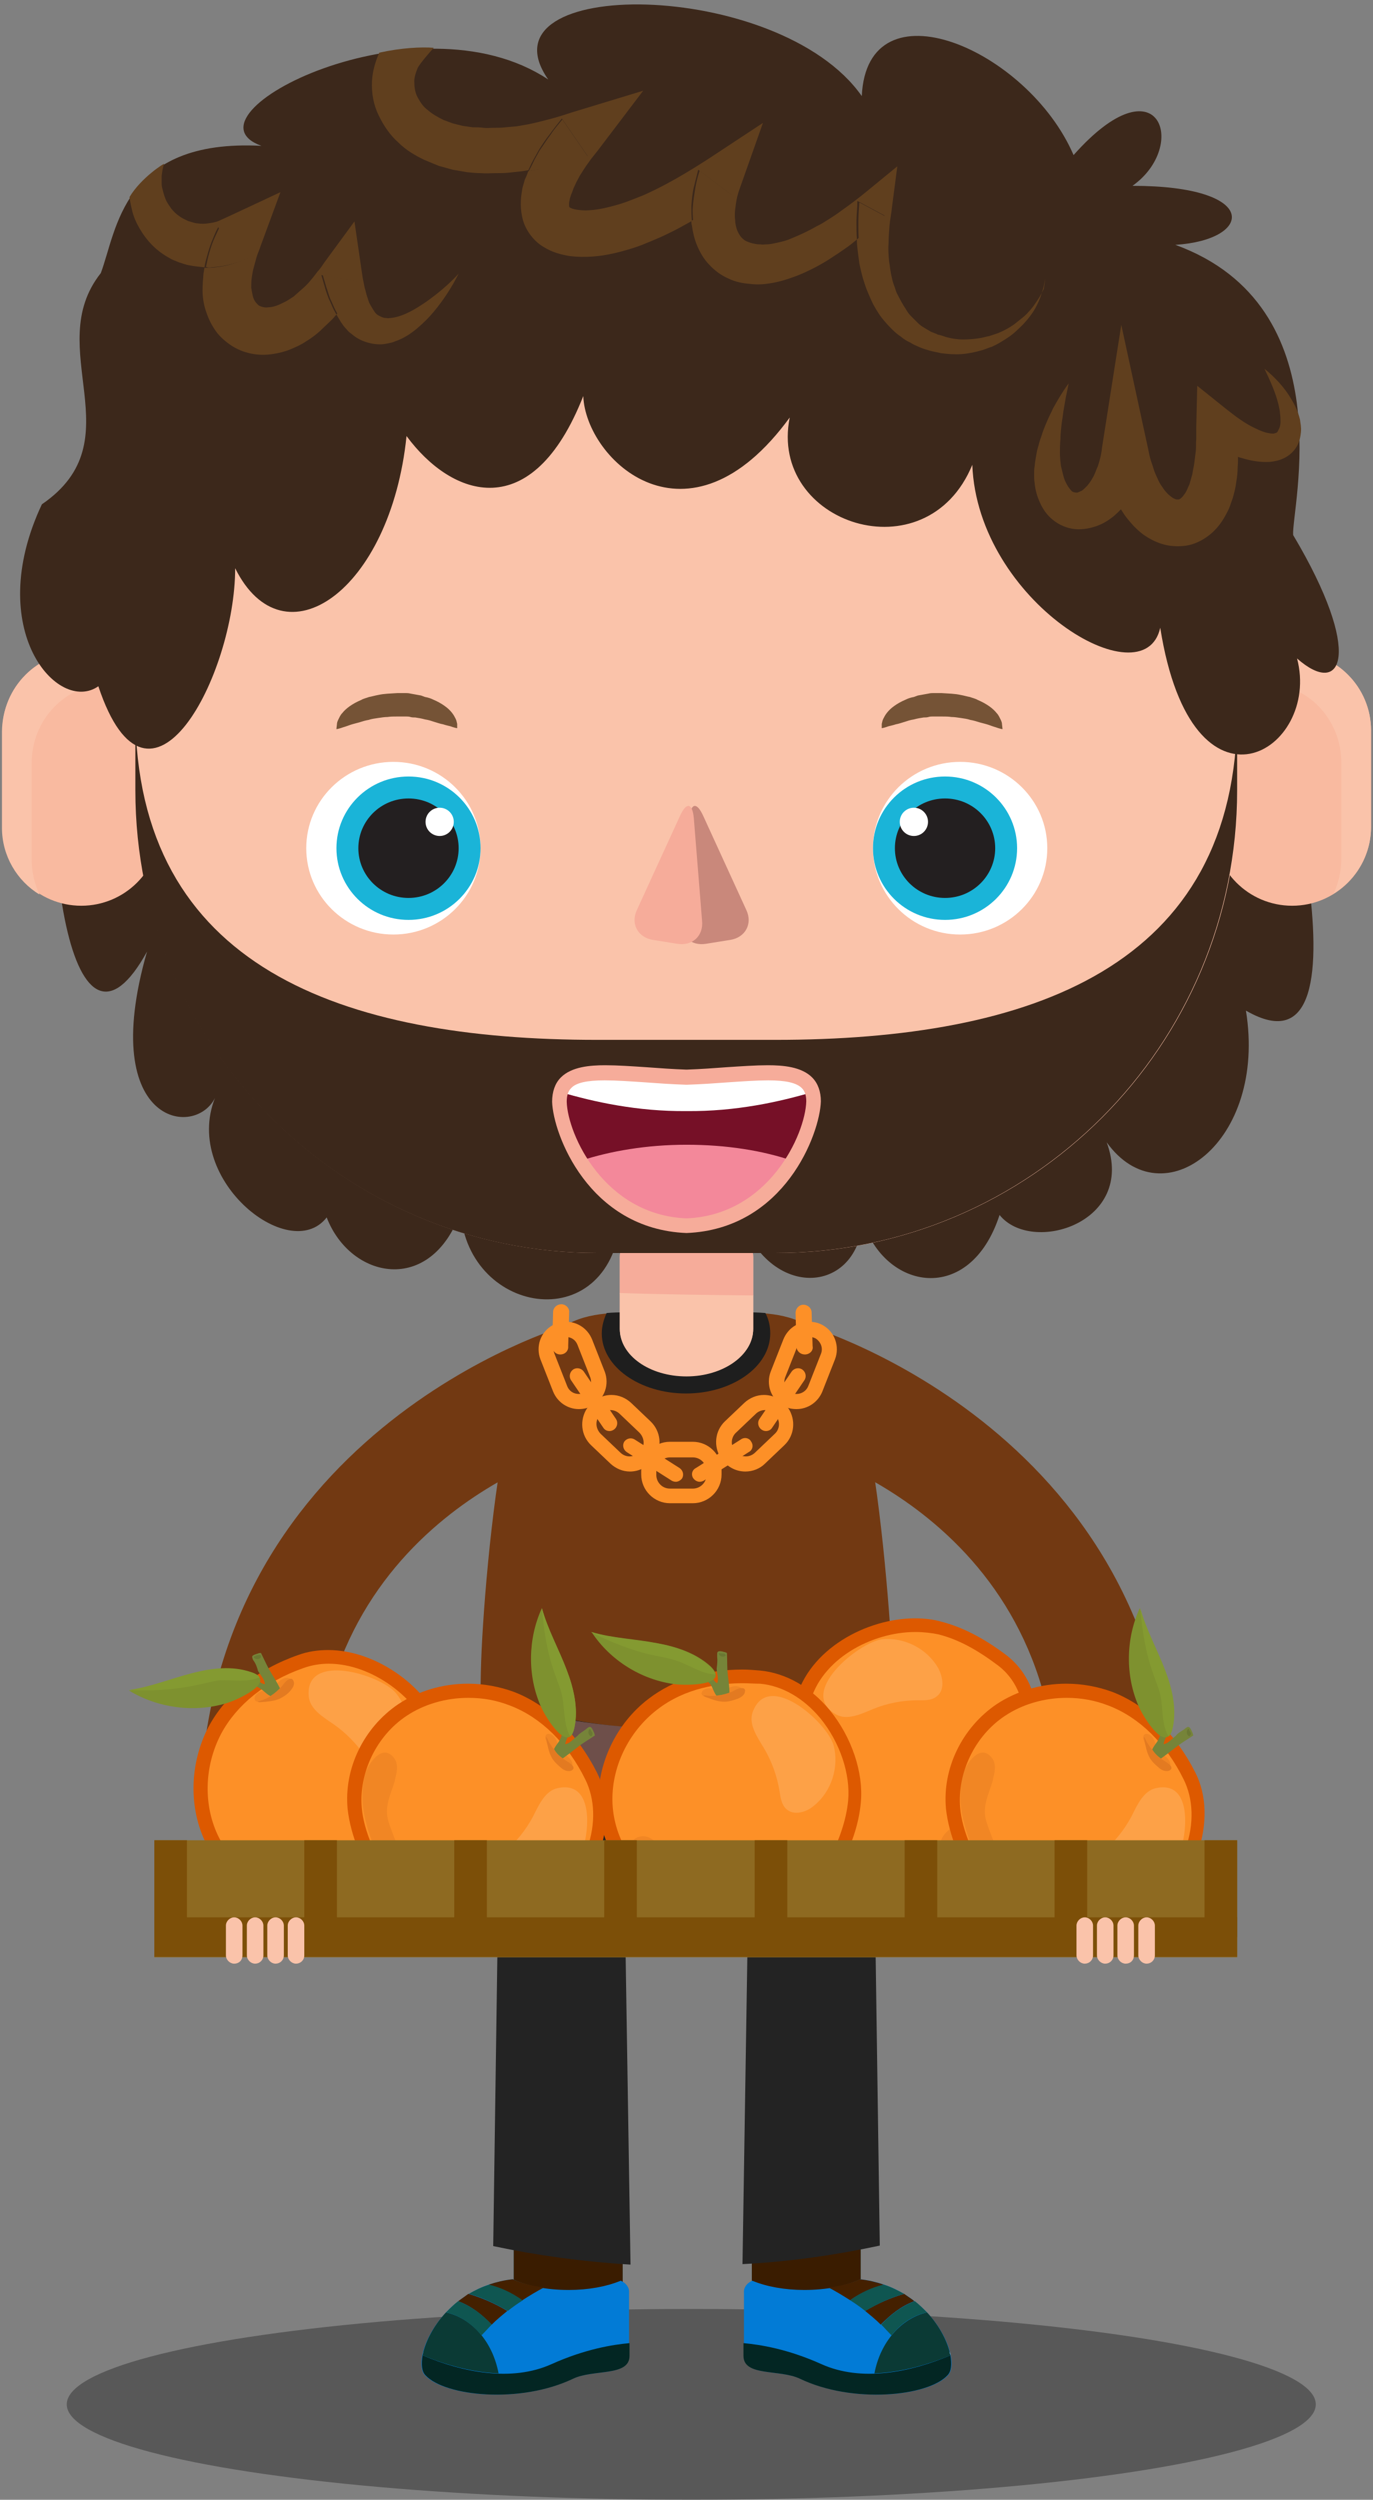 <?xml version="1.0" encoding="UTF-8"?>
<svg width="144px" height="262px" viewBox="0 0 144 262" version="1.1" xmlns="http://www.w3.org/2000/svg" xmlns:xlink="http://www.w3.org/1999/xlink">
    <rect x="0" y="0" width="144" height="262" fill="#808080" stroke="none"/>
    <!-- Generator: Sketch 57.1 (83088) - https://sketch.com -->
    <title>3-01</title>
    <desc>Created with Sketch.</desc>
    <g id="Page-1" stroke="none" stroke-width="1" fill="none" fill-rule="evenodd">
        <g id="Desktop-HD" transform="translate(-1093, -2815)" fill-rule="nonzero">
            <g id="Group-8" transform="translate(962, 2815)">
                <g id="3-01" transform="translate(131, 0)">
                    <ellipse id="Oval" fill="#1D1D1D" opacity="0.4" cx="72.5" cy="252" rx="65.5" ry="10"></ellipse>
                    <g id="Group">
                        <g>
                            <g>
                                <g>
                                    <g transform="translate(77.617, 184.544)">
                                        <rect id="Rectangle" fill="#FAC3AA" x="1.226" y="7.055" width="11.438" height="50.404"></rect>
                                        <path d="M6.945,39.72 C9.038,39.72 10.979,39.107 12.664,38.085 L12.664,57.459 L1.226,57.459 L1.226,38.085 C2.911,39.107 4.851,39.72 6.945,39.72 Z" id="Path" fill="#2CB2E7"></path>
                                        <path d="M6.945,45.344 C9.038,45.344 10.979,44.935 12.664,44.219 L12.664,57.459 L1.226,57.459 L1.226,44.219 C2.911,44.935 4.851,45.344 6.945,45.344 Z" id="Path" fill="#3A1C00"></path>
                                        <path d="M1.277,54.494 C2.757,55.108 4.647,55.465 6.74,55.465 C9.038,55.465 11.081,55.056 12.613,54.341 C20.221,55.21 23.336,62.776 21.804,64.411 C19.762,66.61 11.898,67.427 6.332,64.769 C4.187,63.747 0.409,64.565 0.409,62.367 L0.409,55.772 C0.357,55.21 0.715,54.75 1.277,54.494 Z" id="Path" fill="#027BD6"></path>
                                        <path d="M18.281,56.641 C16.8,57.203 15.779,58.073 14.757,59.095 C14.247,58.584 13.685,58.124 13.123,57.664 C14.4,56.897 15.779,56.283 17.209,55.874 C17.566,56.13 17.974,56.386 18.281,56.641 Z" id="Path" fill="#442000"></path>
                                        <path d="M17.209,55.874 C15.83,56.232 14.451,56.897 13.123,57.664 C12.613,57.255 12.102,56.897 11.54,56.539 C12.613,55.772 13.787,55.159 15.064,54.903 C15.881,55.159 16.545,55.516 17.209,55.874 Z" id="Path" fill="#0F5651"></path>
                                        <path d="M22.06,62.315 C22.213,63.236 22.162,64.002 21.753,64.411 C19.711,66.61 11.847,67.427 6.281,64.769 C4.136,63.747 0.357,64.565 0.357,62.367 L0.357,61.037 C2.094,61.191 5.004,61.651 8.528,63.236 C12.715,65.127 17.872,64.105 22.06,62.315 Z" id="Path" fill="#032623"></path>
                                        <path d="M22.06,62.315 C19.609,63.338 16.8,64.105 14.094,64.207 C14.706,60.935 16.902,58.43 19.609,57.817 C20.987,59.299 21.804,60.986 22.06,62.315 Z" id="Path" fill="#0B3A35"></path>
                                        <path d="M15.881,60.22 C15.523,59.862 15.166,59.453 14.809,59.095 C15.779,58.073 16.851,57.203 18.332,56.641 C18.791,56.999 19.2,57.408 19.609,57.817 C18.128,58.124 16.851,58.993 15.881,60.22 Z" id="Path" fill="#0F5651"></path>
                                        <path d="M12.562,54.341 C13.481,54.443 14.298,54.647 15.064,54.903 C13.787,55.21 12.613,55.772 11.54,56.539 C10.826,56.079 10.06,55.619 9.294,55.21 C10.57,55.056 11.694,54.75 12.562,54.341 Z" id="Path" fill="#442000"></path>
                                        <path d="M7.506,0.051 C11.081,0.051 13.991,1.994 13.991,4.396 L14.655,50.813 C10.111,51.785 5.311,52.5 0.255,52.756 L1.021,4.345 C1.021,1.994 3.932,0.051 7.506,0.051 Z" id="Path" fill="#232323"></path>
                                    </g>
                                    <g transform="translate(43.915, 184.544)">
                                        <rect id="Rectangle" fill="#FAC3AA" x="9.957" y="7.055" width="11.438" height="50.404"></rect>
                                        <path d="M15.677,39.72 C17.77,39.72 19.711,39.107 21.396,38.085 L21.396,57.459 L9.957,57.459 L9.957,38.085 C11.643,39.107 13.583,39.72 15.677,39.72 Z" id="Path" fill="#2CB2E7"></path>
                                        <path d="M15.677,45.344 C17.77,45.344 19.711,44.935 21.396,44.219 L21.396,57.459 L9.957,57.459 L9.957,44.219 C11.643,44.935 13.583,45.344 15.677,45.344 Z" id="Path" fill="#3A1C00"></path>
                                        <g transform="translate(0, 54.187)" id="Path">
                                            <path d="M21.191,0.307 C19.711,0.92 17.821,1.278 15.728,1.278 C13.43,1.278 11.387,0.869 9.855,0.153 C2.247,1.022 -0.868,8.588 0.664,10.224 C2.706,12.422 10.57,13.24 16.136,10.582 C18.281,9.559 22.06,10.377 22.06,8.179 L22.06,1.585 C22.111,1.022 21.753,0.562 21.191,0.307 Z" fill="#027BD6"></path>
                                            <path d="M4.136,2.454 C5.617,3.016 6.638,3.885 7.66,4.908 C8.17,4.396 8.732,3.936 9.294,3.476 C8.017,2.709 6.638,2.096 5.209,1.687 C4.851,1.943 4.494,2.198 4.136,2.454 Z" fill="#442000"></path>
                                            <path d="M5.26,1.687 C6.638,2.045 8.017,2.709 9.345,3.476 C9.855,3.067 10.366,2.709 10.928,2.352 C9.855,1.585 8.681,0.971 7.404,0.716 C6.587,0.971 5.872,1.329 5.26,1.687 Z" fill="#0F5651"></path>
                                            <path d="M0.409,8.128 C0.255,9.048 0.306,9.815 0.715,10.224 C2.757,12.422 10.621,13.24 16.187,10.582 C18.332,9.559 22.111,10.377 22.111,8.179 L22.111,6.85 C20.374,7.003 17.464,7.464 13.94,9.048 C9.753,10.94 4.596,9.917 0.409,8.128 Z" fill="#032623"></path>
                                            <path d="M0.409,8.128 C2.86,9.151 5.668,9.917 8.374,10.02 C7.762,6.748 5.617,4.243 2.86,3.63 C1.481,5.112 0.664,6.799 0.409,8.128 Z" fill="#0B3A35"></path>
                                            <path d="M6.587,6.032 C6.945,5.674 7.302,5.265 7.66,4.908 C6.689,3.885 5.617,3.016 4.136,2.454 C3.677,2.812 3.268,3.221 2.86,3.63 C4.289,3.936 5.566,4.805 6.587,6.032 Z" fill="#0F5651"></path>
                                            <path d="M0.409,8.077 C0.409,7.975 0.46,7.821 0.511,7.719 C0.46,7.873 0.409,7.975 0.409,8.077 Z" fill="#FFFFFF"></path>
                                            <path d="M9.855,0.153 C8.936,0.256 8.119,0.46 7.353,0.716 C8.63,1.022 9.804,1.585 10.877,2.352 C11.591,1.891 12.357,1.431 13.123,1.022 C11.898,0.869 10.774,0.562 9.855,0.153 Z" fill="#442000"></path>
                                        </g>
                                        <path d="M14.962,0.051 C18.536,0.051 21.447,1.994 21.447,4.396 L22.213,52.807 C17.157,52.5 12.357,51.836 7.813,50.865 L8.477,4.447 C8.477,1.994 11.387,0.051 14.962,0.051 Z" id="Path" fill="#232323"></path>
                                    </g>
                                    <g transform="translate(80.17, 138.536)" id="Path">
                                        <g>
                                            <g transform="translate(0, 2.556)" fill="#FAC3AA">
                                                <path d="M36.357,54.341 C36.409,54.341 36.46,54.341 36.511,54.341 C39.166,54.29 41.26,52.04 41.157,49.382 C40.596,29.036 31.251,16.767 23.54,10.02 C15.166,2.709 6.894,0.307 6.536,0.204 C3.983,-0.511 1.328,0.92 0.562,3.476 C-0.153,6.032 1.277,8.69 3.83,9.406 C4.953,9.764 30.587,17.739 31.506,49.638 C31.609,52.245 33.753,54.341 36.357,54.341 Z"></path>
                                                <g transform="translate(26.553, 48.053)">
                                                    <path d="M3.626,7.873 C5.106,11.553 6.332,11.246 9.702,11.246 C13.072,11.246 15.779,11.246 15.779,7.873 C15.779,4.499 13.072,0.307 9.702,0.307 C6.332,0.307 3.626,4.499 3.626,7.873 Z"></path>
                                                    <path d="M13.532,14.978 C13.532,15.489 13.94,15.898 14.451,15.898 L14.451,15.898 C14.962,15.898 15.37,15.489 15.37,14.978 L15.37,7.873 C15.37,7.361 14.962,6.952 14.451,6.952 L14.451,6.952 C13.94,6.952 13.532,7.361 13.532,7.873 L13.532,14.978 Z"></path>
                                                    <path d="M0.613,8.026 C0.306,8.179 0.255,8.742 0.511,9.304 L0.511,9.304 C0.766,9.866 1.226,10.224 1.583,10.071 L6.128,8.026 C6.434,7.873 6.485,7.31 6.23,6.748 L6.23,6.748 C5.974,6.186 5.515,5.828 5.157,5.981 L0.613,8.026 Z"></path>
                                                </g>
                                            </g>
                                            <path d="M3.574,13.138 L3.574,13.291 L5.209,7.361 L3.574,13.138 L4.34,0.358 C4.647,0.46 42.894,11.655 42.894,52.296 L30.638,52.807 C32.374,21.215 4.034,13.393 3.523,13.291 L3.574,13.138 Z" fill="#723912"></path>
                                        </g>
                                        <path d="M42.945,52.347 L30.689,52.858 C30.791,51.989 30.843,51.12 30.843,50.251 L43.047,48.922 C42.996,50.047 42.996,51.171 42.945,52.347 Z" fill="#1E1E1E"></path>
                                    </g>
                                    <g transform="translate(20.426, 138.536)" id="Path">
                                        <g transform="translate(0.511, 0)">
                                            <g transform="translate(0.511, 2.556)" fill="#FAC3AA">
                                                <path d="M6.026,54.341 C5.974,54.341 5.923,54.341 5.872,54.341 C3.217,54.29 1.123,52.04 1.226,49.382 C1.787,29.036 11.132,16.767 18.843,10.02 C27.217,2.709 35.489,0.307 35.847,0.204 C38.4,-0.511 41.055,0.92 41.821,3.476 C42.536,6.032 41.106,8.69 38.553,9.406 C37.43,9.764 11.796,17.739 10.877,49.638 C10.774,52.245 8.63,54.341 6.026,54.341 Z"></path>
                                                <g transform="translate(0, 48.053)">
                                                    <path d="M12.204,7.873 C10.723,11.553 9.498,11.246 6.128,11.246 C2.757,11.246 0.051,11.246 0.051,7.873 C0.051,4.499 2.757,0.307 6.128,0.307 C9.498,0.307 12.204,4.499 12.204,7.873 Z"></path>
                                                    <path d="M2.247,14.978 C2.247,15.489 1.838,15.898 1.328,15.898 L1.328,15.898 C0.817,15.898 0.409,15.489 0.409,14.978 L0.409,7.873 C0.409,7.361 0.817,6.952 1.328,6.952 L1.328,6.952 C1.838,6.952 2.247,7.361 2.247,7.873 L2.247,14.978 Z"></path>
                                                    <path d="M15.166,8.026 C15.472,8.179 15.523,8.742 15.268,9.304 L15.268,9.304 C15.013,9.866 14.553,10.224 14.196,10.071 L9.651,8.026 C9.345,7.873 9.294,7.31 9.549,6.748 L9.549,6.748 C9.804,6.186 10.264,5.828 10.621,5.981 L15.166,8.026 Z"></path>
                                                </g>
                                            </g>
                                            <path d="M39.319,13.138 L39.319,13.291 L37.685,7.361 L39.319,13.138 L38.553,0.358 C38.247,0.46 0,11.655 0,52.296 L12.255,52.807 C10.519,21.215 38.86,13.393 39.37,13.291 L39.319,13.138 Z" fill="#723912"></path>
                                        </g>
                                        <path d="M0.46,52.347 L12.715,52.858 C12.613,51.989 12.562,51.12 12.562,50.251 L0.357,48.922 C0.409,50.047 0.409,51.171 0.46,52.347 Z" fill="#1E1E1E"></path>
                                    </g>
                                    <g transform="translate(50.043, 126.778)" id="Path">
                                        <path d="M49.634,120.03 C49.634,119.928 49.583,119.775 49.532,119.672 C49.583,119.826 49.583,119.928 49.634,120.03 Z" fill="#FFFFFF"></path>
                                        <g>
                                            <path d="M0.613,43.605 C1.123,35.58 2.451,23.464 4.34,18.608 C8.119,8.946 14.4,10.991 21.957,10.991 C29.515,10.991 35.745,8.946 39.574,18.608 C41.464,23.464 42.74,35.58 43.302,43.605 C45.14,71.619 36.817,69.779 21.957,69.779 C7.149,69.779 -1.226,71.619 0.613,43.605 Z" fill="#723912"></path>
                                            <path d="M13.072,12.985 C13.072,12.218 13.277,11.502 13.583,10.837 C16.085,10.633 18.894,10.94 21.906,10.94 C24.919,10.94 27.728,10.633 30.23,10.837 C30.587,11.502 30.74,12.218 30.74,12.985 C30.74,16.461 26.757,19.272 21.906,19.272 C17.055,19.272 13.072,16.461 13.072,12.985 Z" fill="#1E1E1E"></path>
                                            <path d="M14.962,12.524 C14.962,15.285 18.077,17.483 21.957,17.483 L21.957,17.483 C25.838,17.483 28.953,15.234 28.953,12.524 L28.953,5.01 C28.953,2.249 25.838,0.051 21.957,0.051 L21.957,0.051 C18.077,0.051 14.962,2.3 14.962,5.01 L14.962,12.524 Z" fill="#FAC3AA"></path>
                                            <path d="M14.962,5.01 C14.962,2.249 18.077,0.051 21.957,0.051 C25.838,0.051 28.953,2.3 28.953,5.01 L28.953,9.048 C24.255,8.997 19.609,8.946 14.962,8.844 L14.962,5.01 L14.962,5.01 Z" fill="#F6AC9A"></path>
                                            <path d="M28.953,8.997 L28.953,12.473 C28.953,15.234 25.838,17.432 21.957,17.432 C18.077,17.432 14.962,15.183 14.962,12.473 L14.962,8.742 C19.609,8.895 24.255,8.946 28.953,8.997 Z" fill="#FAC3AA"></path>
                                            <path d="M23.438,54.647 C30.689,54.647 37.532,53.676 43.557,51.938 C43.2,71.21 35.132,69.779 22.009,69.779 C8.63,69.779 0.562,71.262 0.409,51.018 C7.098,53.318 14.962,54.647 23.438,54.647 Z" fill="#232323"></path>
                                            <path d="M23.489,57.05 C15.064,57.05 7.251,55.874 0.46,53.83 C0.409,52.96 0.409,52.04 0.357,51.069 C7.047,53.369 14.962,54.699 23.387,54.699 C30.638,54.699 37.481,53.727 43.506,51.989 C43.506,52.96 43.455,53.83 43.404,54.699 C37.379,56.181 30.638,57.05 23.489,57.05 Z" fill="#595A5B"></path>
                                        </g>
                                    </g>
                                    <g>
                                        <path d="M132.766,71.67 C132.766,71.67 145.277,114.356 130.672,105.921 C132.919,119.723 121.94,127.903 116.068,119.723 C119.183,128.158 108.204,131.532 104.834,127.34 C101.719,136.9 92.732,135.213 90.485,127.903 C89.923,136.082 79.813,136.337 77.26,126.216 C76.34,128.414 71.081,129.641 65.157,127.34 C64.289,140.274 49.123,138.024 48.306,127.034 C45.191,135.775 36.766,134.088 34.264,127.596 C30.332,132.657 18.791,123.353 22.723,114.663 C21.038,119.468 10.06,118.343 15.421,99.735 C7.813,113.538 3.319,91.301 6.689,62.009" id="Path" fill="#3C281B"></path>
                                        <path d="M127.251,86.649 C127.251,91.198 130.928,94.93 135.523,94.93 L135.523,94.93 C140.068,94.93 143.796,91.249 143.796,86.649 L143.796,76.578 C143.796,72.028 140.119,68.297 135.523,68.297 L135.523,68.297 C130.979,68.297 127.251,71.977 127.251,76.578 L127.251,86.649 Z" id="Path" fill="#F9BAA0"></path>
                                        <path d="M0.255,86.649 C0.255,91.198 3.932,94.93 8.528,94.93 L8.528,94.93 C13.072,94.93 16.8,91.249 16.8,86.649 L16.8,76.578 C16.8,72.028 13.123,68.297 8.528,68.297 L8.528,68.297 C3.983,68.297 0.255,71.977 0.255,76.578 L0.255,86.649 L0.255,86.649 Z" id="Path" fill="#F9BAA0"></path>
                                        <path d="M140.681,90.023 L140.681,79.952 C140.681,75.402 137.157,71.67 132.766,71.67 C130.928,71.67 129.191,72.335 127.864,73.46 C129.089,70.444 132.051,68.297 135.523,68.297 C140.068,68.297 143.796,71.977 143.796,76.578 L143.796,86.649 C143.796,89.614 142.213,92.221 139.864,93.652 C140.374,92.579 140.681,91.301 140.681,90.023 Z" id="Path" fill="#FAC3AA"></path>
                                        <path d="M8.477,68.348 C11.949,68.348 14.911,70.495 16.136,73.511 C14.809,72.386 13.072,71.722 11.234,71.722 C6.894,71.722 3.319,75.402 3.319,80.003 L3.319,90.074 C3.319,91.403 3.626,92.63 4.136,93.754 C1.787,92.323 0.204,89.716 0.204,86.751 L0.204,76.68 C0.255,72.028 3.932,68.348 8.477,68.348 Z" id="Path" fill="#FAC3AA"></path>
                                        <path d="M14.247,82.815 C14.247,109.602 35.949,131.328 62.706,131.328 L81.345,131.328 C108.102,131.328 129.804,109.602 129.804,82.815 L129.804,46.162 C129.804,19.375 108.102,17.074 81.345,17.074 L62.706,17.074 C35.949,17.074 14.247,19.426 14.247,46.162 L14.247,82.815 L14.247,82.815 Z" id="Path" fill="#FAC3AA"></path>
                                        <path d="M62.655,108.988 L81.294,108.988 C108.051,108.988 129.753,101.422 129.753,74.635 L129.753,82.815 C129.753,109.602 108.051,131.328 81.294,131.328 L62.655,131.328 C35.898,131.328 14.196,109.602 14.196,82.815 L14.196,74.687 C14.247,101.422 35.898,108.988 62.655,108.988 Z" id="Path" fill="#3C281B"></path>
                                        <path d="M78.281,95.39 C78.945,96.822 78.179,98.253 76.596,98.509 L74.043,98.918 C72.46,99.173 71.285,98.1 71.438,96.515 L72.306,85.729 C72.46,84.144 73.072,84.042 73.736,85.473 L78.281,95.39 Z" id="Path" fill="#C9887B"></path>
                                        <path d="M66.791,95.39 C66.128,96.822 66.894,98.253 68.477,98.509 L71.03,98.918 C72.613,99.173 73.787,98.1 73.634,96.515 L72.766,85.729 C72.613,84.144 72,84.042 71.336,85.473 L66.791,95.39 Z" id="Path" fill="#F6AC9A"></path>
                                        <g transform="translate(31.66, 72.591)">
                                            <g transform="translate(59.745, 7.157)" id="Oval">
                                                <ellipse fill="#FFFFFF" cx="9.294" cy="9.151" rx="9.14" ry="9.048"></ellipse>
                                                <ellipse fill="#1AB4D8" cx="7.711" cy="9.151" rx="7.557" ry="7.515"></ellipse>
                                                <ellipse fill="#231F20" cx="7.711" cy="9.151" rx="5.26" ry="5.214"></ellipse>
                                                <ellipse fill="#FFFFFF" cx="4.443" cy="6.39" rx="1.481" ry="1.482"></ellipse>
                                            </g>
                                            <g transform="translate(0, 7.157)" id="Oval">
                                                <ellipse fill="#FFFFFF" cx="9.6" cy="9.151" rx="9.14" ry="9.048"></ellipse>
                                                <ellipse fill="#1AB4D8" cx="11.183" cy="9.151" rx="7.557" ry="7.515"></ellipse>
                                                <ellipse fill="#231F20" cx="11.183" cy="9.151" rx="5.26" ry="5.214"></ellipse>
                                                <ellipse fill="#FFFFFF" cx="14.451" cy="6.39" rx="1.481" ry="1.482"></ellipse>
                                            </g>
                                            <path d="M3.626,3.834 C3.626,3.834 3.932,3.783 4.34,3.63 C4.545,3.578 4.8,3.476 5.106,3.374 C5.413,3.272 5.668,3.221 6.026,3.118 C6.332,3.016 6.689,2.914 6.996,2.863 C7.302,2.76 7.66,2.709 8.017,2.658 C8.374,2.607 8.681,2.556 8.987,2.556 C9.294,2.505 9.6,2.505 9.957,2.505 C9.6,2.505 9.855,2.505 9.804,2.505 L9.804,2.505 L9.804,2.505 L9.804,2.505 L9.855,2.505 L9.957,2.505 L10.162,2.505 L10.519,2.505 L10.723,2.505 C10.774,2.505 10.774,2.505 10.826,2.505 C10.877,2.505 10.928,2.505 10.979,2.505 C11.081,2.505 11.234,2.505 11.387,2.556 C11.54,2.607 11.745,2.607 11.898,2.607 C12.204,2.658 12.562,2.709 12.919,2.812 C13.277,2.863 13.583,2.965 13.889,3.067 C14.247,3.169 14.502,3.272 14.809,3.323 C15.115,3.425 15.37,3.476 15.574,3.527 C15.983,3.681 16.289,3.732 16.289,3.732 C16.289,3.732 16.289,3.578 16.289,3.272 C16.238,3.118 16.238,2.965 16.136,2.76 C16.034,2.556 15.932,2.352 15.728,2.096 C15.37,1.636 14.706,1.125 13.736,0.716 C13.532,0.613 13.226,0.511 12.919,0.46 L12.511,0.307 L11.949,0.204 L11.387,0.102 C11.183,0.051 11.03,0.051 10.928,0.051 L10.57,0.051 L10.366,0.051 L10.264,0.051 L10.213,0.051 L10.009,0.051 C9.294,0.102 8.63,0.102 7.966,0.256 C7.66,0.307 7.353,0.409 7.047,0.46 C6.791,0.562 6.485,0.613 6.23,0.767 C5.26,1.176 4.596,1.687 4.238,2.147 C4.034,2.352 3.932,2.607 3.83,2.812 C3.728,3.016 3.677,3.169 3.677,3.323 C3.626,3.681 3.626,3.834 3.626,3.834 Z" id="Path" fill="#755336"></path>
                                            <path d="M73.481,3.834 C73.481,3.834 73.174,3.783 72.766,3.63 C72.562,3.578 72.306,3.476 72,3.374 C71.694,3.272 71.438,3.221 71.081,3.118 C70.774,3.016 70.417,2.914 70.111,2.863 C69.804,2.76 69.447,2.709 69.089,2.658 C68.732,2.607 68.426,2.556 68.119,2.556 C67.813,2.505 67.506,2.505 67.149,2.505 C67.506,2.505 67.251,2.505 67.302,2.505 L67.302,2.505 L67.302,2.505 L67.302,2.505 L67.251,2.505 L67.149,2.505 L66.945,2.505 L66.587,2.505 L66.383,2.505 C66.332,2.505 66.332,2.505 66.281,2.505 C66.23,2.505 66.179,2.505 66.128,2.505 C66.026,2.505 65.872,2.505 65.719,2.556 C65.566,2.607 65.362,2.607 65.209,2.607 C64.902,2.658 64.545,2.709 64.187,2.812 C63.83,2.863 63.523,2.965 63.217,3.067 C62.86,3.169 62.604,3.272 62.298,3.323 C61.991,3.425 61.736,3.476 61.532,3.527 C61.123,3.681 60.817,3.732 60.817,3.732 C60.817,3.732 60.817,3.578 60.817,3.272 C60.868,3.118 60.868,2.965 60.97,2.76 C61.072,2.556 61.174,2.352 61.379,2.096 C61.736,1.636 62.4,1.125 63.37,0.716 C63.574,0.613 63.881,0.511 64.187,0.46 L64.596,0.307 L65.157,0.204 L65.719,0.102 C65.923,0.051 66.077,0.051 66.179,0.051 L66.536,0.051 L66.74,0.051 L66.843,0.051 L66.894,0.051 L67.098,0.051 C67.813,0.102 68.477,0.102 69.14,0.256 C69.447,0.307 69.753,0.409 70.06,0.46 C70.315,0.562 70.621,0.613 70.877,0.767 C71.847,1.176 72.511,1.687 72.868,2.147 C73.072,2.352 73.174,2.607 73.277,2.812 C73.379,3.016 73.43,3.169 73.43,3.323 C73.481,3.681 73.481,3.834 73.481,3.834 Z" id="Path" fill="#755336"></path>
                                        </g>
                                        <path d="M136.034,69.012 C138.587,78.674 125.055,87.058 121.685,65.792 C120,73.46 102.536,63.082 101.974,48.718 C97.174,60.373 80.579,54.903 82.826,43.759 C72.153,58.379 61.43,48.206 61.174,41.51 C55.813,55.108 47.387,52.143 42.638,45.701 C40.953,62.009 29.719,69.728 24.664,59.555 C24.664,70.699 15.677,88.029 10.315,71.926 C6.077,74.891 -1.787,65.996 4.391,52.858 C14.247,46.11 4.34,36.5 10.57,28.627 C12.255,24.18 12.817,14.518 27.421,15.285 C18.434,12.064 43.711,-0.818 57.498,8.333 C49.889,-2.556 81.702,-2.3 90.383,10.071 C90.945,-2.045 107.796,5.112 112.596,16.256 C121.583,6.134 124.698,15.285 118.774,19.477 C132.255,19.477 131.438,25.151 123.268,25.662 C140.987,32.103 135.421,53.369 135.626,56.079 C143.03,68.501 140.783,73.204 136.034,69.012 Z" id="Path" fill="#3C281B"></path>
                                        <g transform="translate(38.809, 4.601)" fill="#603F1E" id="Path">
                                            <path d="M20.221,12.678 C21.14,12.422 22.009,12.167 22.877,11.86 L20.17,7.924 C19.762,8.435 19.302,8.946 18.945,9.508 C18.536,10.02 18.179,10.633 17.77,11.195 L17.26,12.115 C17.106,12.422 16.953,12.78 16.749,13.138 C16.698,13.189 16.698,13.291 16.647,13.342 L17.464,13.189 C18.434,13.138 19.353,12.882 20.221,12.678 Z"></path>
                                            <path d="M38.094,15.949 L34.57,13.291 C34.366,13.905 34.213,14.518 34.111,15.132 C34.009,15.745 33.906,16.41 33.855,17.074 C33.804,17.585 33.855,18.148 33.906,18.659 C34.213,18.454 34.57,18.301 34.877,18.097 C35.949,17.432 37.021,16.716 38.094,15.949 Z"></path>
                                            <path d="M70.672,25.662 C70.519,25.969 70.366,26.276 70.213,26.531 C69.855,27.094 69.498,27.656 69.038,28.116 C68.834,28.372 68.579,28.576 68.323,28.781 C68.068,28.985 67.813,29.19 67.557,29.394 C67.047,29.752 66.485,30.059 65.872,30.314 C65.566,30.416 65.26,30.519 64.953,30.621 C64.647,30.672 64.34,30.774 64.034,30.825 C63.421,30.928 62.809,30.979 62.196,30.979 C61.583,30.979 60.97,30.877 60.409,30.723 C60.102,30.621 59.847,30.519 59.54,30.468 C59.285,30.314 58.979,30.263 58.723,30.11 C58.468,29.956 58.213,29.803 57.957,29.65 C57.702,29.496 57.498,29.292 57.294,29.087 C57.089,28.883 56.885,28.678 56.681,28.474 C56.477,28.269 56.323,28.014 56.17,27.758 C55.864,27.298 55.557,26.736 55.302,26.225 C55.149,25.969 55.098,25.662 54.996,25.407 C54.894,25.151 54.791,24.844 54.74,24.538 C54.587,23.975 54.536,23.362 54.434,22.748 C54.383,22.135 54.332,21.522 54.383,20.908 C54.383,20.295 54.434,19.681 54.485,19.017 C54.536,18.403 54.689,17.739 54.74,17.125 L55.302,12.831 L51.932,15.592 C51.115,16.256 50.298,16.87 49.43,17.483 C49.021,17.79 48.562,18.097 48.153,18.352 C47.745,18.608 47.285,18.914 46.826,19.119 C45.957,19.63 45.038,20.039 44.17,20.397 C43.711,20.601 43.302,20.704 42.843,20.806 C42.383,20.908 41.974,21.01 41.566,21.01 C41.362,21.01 41.157,21.062 40.953,21.01 C40.749,21.01 40.596,21.01 40.391,20.959 C40.034,20.908 39.779,20.806 39.523,20.704 C39.268,20.601 39.115,20.448 38.911,20.244 C38.757,20.039 38.604,19.784 38.502,19.528 C38.4,19.221 38.298,18.863 38.298,18.505 C38.247,18.148 38.247,17.739 38.298,17.33 C38.349,16.921 38.4,16.512 38.502,16.052 C38.604,15.643 38.757,15.183 38.911,14.774 L41.209,8.281 L35.387,12.115 C33.396,13.393 31.353,14.62 29.26,15.592 C28.749,15.847 28.187,16.052 27.677,16.256 C27.166,16.461 26.604,16.665 26.094,16.819 C25.021,17.125 24,17.381 23.03,17.432 C22.519,17.483 22.111,17.432 21.702,17.381 C21.345,17.33 21.038,17.227 20.936,17.125 C20.834,17.023 20.936,17.125 20.885,17.023 C20.885,16.972 20.834,16.716 20.936,16.358 C20.936,16.205 21.038,16.001 21.089,15.796 C21.191,15.592 21.243,15.387 21.345,15.132 C21.447,14.927 21.549,14.671 21.651,14.467 L22.009,13.802 C22.315,13.342 22.57,12.882 22.928,12.422 C23.234,11.962 23.643,11.502 23.949,11.093 L28.647,4.908 L21.243,7.157 C20.477,7.412 19.66,7.668 18.894,7.873 C18.128,8.077 17.311,8.281 16.545,8.435 L15.37,8.639 L14.196,8.742 C13.787,8.793 13.43,8.793 13.021,8.793 C12.613,8.793 12.255,8.844 11.898,8.793 C11.54,8.742 11.132,8.742 10.774,8.742 L9.702,8.588 L8.681,8.333 L7.711,7.975 C7.098,7.668 6.536,7.361 6.077,6.952 C5.566,6.595 5.26,6.083 5.004,5.623 C4.749,5.163 4.647,4.601 4.647,4.09 C4.596,3.578 4.8,3.016 5.004,2.505 C5.209,2.096 6.332,0.767 6.689,0.409 C5.362,0.307 3.268,0.409 0.97,0.92 C0.562,1.84 0.255,2.863 0.204,3.936 C0.153,5.163 0.357,6.39 0.919,7.515 C1.43,8.588 2.145,9.611 2.962,10.326 C3.779,11.144 4.749,11.707 5.719,12.167 C6.23,12.371 6.689,12.576 7.2,12.78 L8.681,13.189 L10.162,13.445 C10.672,13.496 11.132,13.547 11.643,13.547 C12.153,13.598 12.613,13.547 13.123,13.547 C13.634,13.547 14.094,13.547 14.553,13.496 L15.983,13.342 L16.596,13.24 C16.647,13.189 16.647,13.087 16.698,13.036 C16.851,12.678 17.004,12.371 17.209,12.013 L17.719,11.093 C18.077,10.531 18.485,9.917 18.894,9.406 C19.302,8.844 19.711,8.333 20.119,7.821 L22.826,11.758 C21.957,12.013 21.038,12.32 20.17,12.576 C19.251,12.78 18.383,13.036 17.413,13.189 L16.596,13.342 C16.494,13.649 16.391,13.905 16.238,14.211 C16.136,14.62 15.983,14.978 15.932,15.438 C15.779,16.307 15.728,17.33 16.034,18.454 C16.34,19.579 17.209,20.704 18.179,21.266 C19.149,21.879 20.068,22.084 20.936,22.237 C21.804,22.34 22.57,22.34 23.336,22.288 C24.817,22.186 26.196,21.828 27.523,21.419 C28.187,21.215 28.8,20.959 29.413,20.704 C30.026,20.448 30.638,20.192 31.251,19.886 C32.119,19.477 32.936,19.017 33.753,18.557 C33.702,17.994 33.702,17.483 33.702,16.972 C33.753,16.307 33.804,15.643 33.957,15.029 C34.111,14.416 34.264,13.802 34.417,13.189 L37.94,15.847 C36.868,16.614 35.796,17.33 34.672,17.994 C34.366,18.199 34.009,18.352 33.702,18.557 C33.702,18.71 33.702,18.863 33.753,19.017 C33.855,19.732 34.009,20.448 34.315,21.164 C34.621,21.879 35.03,22.595 35.591,23.157 C36.153,23.771 36.868,24.282 37.583,24.589 C38.298,24.947 39.115,25.1 39.83,25.151 C40.596,25.253 41.26,25.202 41.923,25.1 C42.587,24.998 43.2,24.844 43.813,24.64 C44.426,24.435 44.987,24.231 45.549,23.975 C46.672,23.464 47.694,22.902 48.664,22.237 C49.174,21.931 49.634,21.573 50.094,21.266 C50.451,21.01 50.757,20.755 51.064,20.499 C51.013,19.886 51.013,19.272 51.013,18.608 C51.013,17.892 51.115,17.176 51.115,16.461 L53.974,17.994 C53.157,18.761 52.289,19.477 51.421,20.192 C51.319,20.295 51.166,20.397 51.064,20.499 C51.064,20.601 51.064,20.704 51.064,20.806 C51.115,21.522 51.217,22.237 51.319,23.004 C51.472,23.72 51.626,24.435 51.881,25.151 C51.983,25.509 52.136,25.867 52.289,26.225 C52.443,26.582 52.596,26.94 52.749,27.247 C53.106,27.912 53.515,28.576 54.026,29.138 C54.281,29.445 54.536,29.701 54.791,29.956 C55.047,30.212 55.353,30.468 55.66,30.672 C55.966,30.928 56.272,31.132 56.63,31.286 C56.936,31.49 57.294,31.643 57.651,31.797 C58.009,31.95 58.366,32.052 58.723,32.155 C59.081,32.257 59.438,32.308 59.847,32.41 C60.613,32.512 61.328,32.564 62.043,32.512 C62.757,32.461 63.472,32.308 64.187,32.103 C64.545,32.001 64.851,31.848 65.209,31.746 C65.515,31.592 65.872,31.439 66.179,31.234 C66.791,30.877 67.404,30.468 67.915,29.956 C68.17,29.701 68.426,29.496 68.681,29.19 C68.936,28.934 69.14,28.627 69.345,28.372 C69.753,27.809 70.06,27.196 70.315,26.531 C70.417,26.225 70.519,25.867 70.621,25.56 L70.826,24.589 L70.672,25.662 Z"></path>
                                            <path d="M54.179,18.148 L51.319,16.614 C51.268,17.33 51.217,18.045 51.217,18.761 C51.217,19.375 51.217,19.988 51.268,20.653 C51.37,20.55 51.523,20.448 51.626,20.346 C52.494,19.63 53.362,18.914 54.179,18.148 Z"></path>
                                        </g>
                                        <g transform="translate(13.277, 16.87)" fill="#603F1E" id="Path">
                                            <path d="M8.936,11.144 C9.651,11.093 10.366,10.991 11.081,10.786 C11.745,10.582 12.409,10.377 13.021,10.071 L9.753,6.901 C9.549,7.412 9.294,7.873 9.089,8.384 C8.885,8.895 8.732,9.406 8.579,9.968 C8.477,10.326 8.426,10.735 8.323,11.093 C8.528,11.195 8.732,11.195 8.936,11.144 Z"></path>
                                            <path d="M31.404,14.774 C30.791,15.183 30.179,15.592 29.515,15.898 C28.902,16.205 28.238,16.41 27.677,16.461 C27.523,16.461 27.421,16.512 27.268,16.461 C27.166,16.461 27.013,16.461 26.911,16.41 C26.706,16.358 26.553,16.256 26.349,16.154 C26.196,16.052 26.043,15.898 25.94,15.694 C25.787,15.489 25.685,15.285 25.532,15.029 C25.379,14.774 25.328,14.467 25.226,14.211 C25.123,13.905 25.072,13.598 24.97,13.291 L24.766,12.269 L24.613,11.246 L23.898,6.339 L20.783,10.582 C20.528,10.94 20.323,11.298 20.017,11.604 C19.762,11.962 19.506,12.269 19.251,12.576 C18.996,12.882 18.689,13.189 18.383,13.445 C18.077,13.7 17.821,13.956 17.515,14.211 C17.209,14.416 16.902,14.62 16.596,14.774 C16.289,14.927 15.983,15.08 15.677,15.183 C15.37,15.285 15.115,15.336 14.86,15.336 C14.604,15.387 14.4,15.336 14.196,15.285 C14.043,15.234 13.889,15.183 13.787,15.08 C13.685,14.978 13.583,14.876 13.481,14.723 C13.379,14.569 13.277,14.365 13.226,14.109 C13.174,13.854 13.123,13.598 13.072,13.291 C13.072,12.985 13.072,12.627 13.123,12.269 C13.174,11.911 13.226,11.553 13.328,11.195 C13.43,10.837 13.532,10.429 13.634,10.071 C13.736,9.713 13.94,9.304 14.043,8.946 L16.136,3.272 L10.774,5.777 C10.417,5.93 10.009,6.134 9.651,6.288 C9.294,6.441 8.885,6.492 8.528,6.543 C8.17,6.595 7.813,6.595 7.455,6.543 C7.302,6.543 7.098,6.492 6.945,6.441 C6.791,6.39 6.587,6.339 6.434,6.288 C6.128,6.134 5.77,5.981 5.515,5.777 C5.209,5.572 4.953,5.316 4.698,5.01 C4.494,4.703 4.238,4.396 4.085,3.987 C3.932,3.63 3.83,3.221 3.728,2.812 C3.677,2.607 3.677,2.403 3.677,2.198 C3.677,1.994 3.677,1.789 3.677,1.585 C3.728,1.176 3.779,0.716 3.932,0.307 C3.983,0.204 1.532,1.738 0.306,3.783 C0.357,4.192 0.46,4.703 0.562,5.112 C0.715,5.828 1.021,6.492 1.379,7.106 C1.736,7.719 2.196,8.333 2.706,8.844 C3.217,9.355 3.83,9.815 4.494,10.173 C4.8,10.377 5.157,10.48 5.515,10.633 C5.872,10.735 6.23,10.889 6.587,10.94 C7.098,11.042 7.66,11.093 8.17,11.144 C8.221,10.735 8.323,10.377 8.426,10.02 C8.579,9.457 8.732,8.946 8.936,8.435 C9.14,7.924 9.345,7.412 9.6,6.952 L12.868,10.122 C12.255,10.377 11.591,10.633 10.928,10.837 C10.264,11.042 9.549,11.144 8.783,11.195 C8.579,11.195 8.374,11.195 8.17,11.195 C8.119,11.4 8.119,11.604 8.068,11.758 C8.017,12.371 7.966,12.985 7.966,13.598 C7.966,14.211 8.068,14.927 8.272,15.592 C8.477,16.256 8.783,16.972 9.191,17.585 C9.6,18.25 10.213,18.812 10.877,19.272 C11.54,19.732 12.306,20.039 13.072,20.192 C13.838,20.346 14.604,20.346 15.268,20.244 C15.983,20.141 16.596,19.988 17.209,19.732 C17.821,19.477 18.383,19.221 18.894,18.863 C19.404,18.557 19.864,18.199 20.323,17.79 C20.732,17.381 21.14,17.023 21.549,16.614 C21.702,16.461 21.855,16.256 22.009,16.103 C21.906,15.949 21.855,15.796 21.753,15.643 C21.549,15.234 21.396,14.825 21.191,14.416 C21.038,14.007 20.885,13.598 20.783,13.189 L20.426,11.962 L24.255,12.627 C24,13.087 23.796,13.547 23.489,14.007 C23.234,14.467 22.928,14.927 22.621,15.336 C22.417,15.592 22.213,15.847 22.009,16.103 C22.162,16.358 22.315,16.614 22.468,16.87 C22.621,17.074 22.723,17.279 22.928,17.483 C23.132,17.688 23.234,17.892 23.489,18.045 C23.898,18.403 24.357,18.71 24.919,18.914 C25.481,19.119 26.043,19.221 26.604,19.221 C26.911,19.221 27.166,19.17 27.421,19.119 C27.677,19.068 27.932,19.017 28.136,18.914 C29.055,18.608 29.821,18.097 30.485,17.534 C31.149,16.972 31.711,16.41 32.221,15.796 C33.243,14.569 34.111,13.24 34.826,11.809 C33.804,12.933 32.63,13.905 31.404,14.774 Z"></path>
                                            <path d="M23.643,14.007 C23.949,13.547 24.153,13.087 24.409,12.627 L20.579,11.962 L20.936,13.189 C21.089,13.598 21.191,14.007 21.345,14.416 C21.549,14.825 21.702,15.234 21.906,15.643 C22.009,15.796 22.06,15.949 22.162,16.103 C22.366,15.847 22.57,15.592 22.774,15.336 C23.081,14.927 23.387,14.467 23.643,14.007 Z"></path>
                                        </g>
                                        <path d="M132.613,38.647 C133.226,39.925 133.787,41.152 134.094,42.43 C134.145,42.736 134.247,43.043 134.247,43.35 C134.298,43.657 134.298,43.963 134.298,44.219 C134.298,44.475 134.247,44.73 134.145,44.935 C134.043,45.139 133.991,45.292 133.889,45.344 C133.787,45.395 133.736,45.395 133.583,45.446 C133.481,45.446 133.277,45.446 133.072,45.395 C132.664,45.344 132.153,45.139 131.643,44.884 C130.621,44.423 129.6,43.657 128.63,42.89 L125.566,40.436 L125.464,44.73 C125.464,45.19 125.464,45.599 125.464,46.008 C125.413,46.417 125.464,46.877 125.413,47.286 C125.362,47.695 125.311,48.104 125.26,48.513 C125.209,48.922 125.106,49.28 125.055,49.689 C124.953,50.047 124.851,50.404 124.749,50.762 C124.596,51.069 124.494,51.376 124.34,51.631 C124.187,51.836 124.034,52.091 123.881,52.194 C123.728,52.347 123.626,52.347 123.574,52.347 C123.523,52.347 123.472,52.347 123.421,52.347 C123.319,52.347 123.217,52.296 123.013,52.194 C122.86,52.091 122.655,51.938 122.451,51.734 C122.247,51.529 122.043,51.274 121.889,51.018 C121.685,50.762 121.532,50.456 121.379,50.098 C121.226,49.791 121.072,49.433 120.97,49.075 C120.868,48.718 120.715,48.36 120.613,47.951 C120.511,47.593 120.46,47.184 120.357,46.775 L117.6,34.046 L115.609,46.724 C115.557,47.133 115.506,47.542 115.404,47.951 C115.353,48.155 115.302,48.36 115.251,48.513 C115.2,48.718 115.149,48.871 115.047,49.075 C114.894,49.433 114.791,49.791 114.587,50.098 C114.434,50.404 114.23,50.66 114.026,50.916 C113.821,51.12 113.617,51.325 113.464,51.427 C113.26,51.529 113.106,51.58 113.004,51.631 C112.902,51.631 112.749,51.631 112.596,51.58 C112.391,51.529 112.238,51.274 112.034,51.018 C111.881,50.762 111.677,50.404 111.574,50.047 C111.472,49.689 111.37,49.229 111.268,48.82 C111.217,48.411 111.166,47.951 111.166,47.491 C111.166,47.031 111.166,46.57 111.217,46.059 C111.217,45.599 111.268,45.088 111.319,44.628 C111.37,44.117 111.472,43.657 111.523,43.145 L111.779,41.663 C111.881,41.152 111.983,40.692 112.085,40.18 C111.472,40.998 110.962,41.867 110.451,42.788 C110.247,43.248 109.991,43.708 109.787,44.219 C109.583,44.679 109.379,45.19 109.226,45.701 C109.021,46.213 108.919,46.724 108.766,47.235 C108.664,47.797 108.562,48.309 108.511,48.871 C108.46,49.126 108.46,49.433 108.46,49.74 C108.46,50.047 108.46,50.353 108.511,50.609 C108.562,51.222 108.715,51.836 108.97,52.449 C109.226,53.063 109.583,53.727 110.196,54.29 C110.809,54.852 111.574,55.261 112.443,55.414 C113.311,55.568 114.179,55.414 114.945,55.159 C115.711,54.903 116.323,54.494 116.885,54.034 C117.396,53.574 117.906,53.063 118.264,52.552 C118.672,52.04 118.979,51.478 119.234,50.916 C119.387,50.66 119.489,50.353 119.591,50.047 C119.694,49.74 119.796,49.484 119.898,49.178 C120.102,48.615 120.204,48.053 120.357,47.44 L115.609,47.388 C115.762,48.462 115.966,49.484 116.272,50.558 L116.528,51.376 L116.885,52.143 C117.14,52.654 117.396,53.165 117.753,53.676 C118.06,54.187 118.468,54.647 118.928,55.159 C119.387,55.619 119.898,56.079 120.562,56.437 C121.174,56.795 121.94,57.101 122.757,57.203 C123.574,57.306 124.545,57.255 125.311,56.948 C126.128,56.641 126.843,56.13 127.353,55.619 C127.915,55.056 128.272,54.494 128.579,53.932 C128.732,53.625 128.885,53.369 128.987,53.063 C129.089,52.756 129.191,52.5 129.294,52.194 C129.447,51.631 129.6,51.069 129.651,50.558 C129.753,49.996 129.804,49.484 129.804,48.973 C129.855,48.462 129.855,47.9 129.804,47.388 C129.804,46.366 129.702,45.344 129.549,44.372 L126.383,46.213 C127.66,46.979 128.987,47.695 130.57,48.104 C131.336,48.309 132.204,48.462 133.174,48.411 C133.685,48.36 134.196,48.257 134.706,48.002 C135.217,47.746 135.677,47.337 135.983,46.826 C136.289,46.315 136.391,45.804 136.443,45.292 C136.494,44.781 136.391,44.372 136.34,43.963 C136.136,43.145 135.83,42.481 135.421,41.816 C134.706,40.589 133.685,39.516 132.613,38.647 Z" id="Path" fill="#603F1E"></path>
                                        <g transform="translate(57.702, 111.442)">
                                            <path d="M0.97,4.038 C1.072,7.566 4.953,16.665 14.298,17.023 C23.643,16.614 27.523,7.566 27.626,4.038 C27.677,-0.307 21.651,1.278 14.298,1.534 C6.945,1.278 0.919,-0.307 0.97,4.038 Z" id="Path" fill="#761027"></path>
                                            <path d="M1.072,3.016 C1.991,-0.051 7.557,1.278 14.298,1.482 C21.038,1.278 26.604,-0.102 27.523,3.016 C24.051,4.038 19.506,5.061 14.298,5.01 C9.14,5.061 4.545,4.038 1.072,3.016 Z" id="Path" fill="#FFFFFF"></path>
                                            <path d="M14.298,8.537 C18.485,8.537 22.315,9.151 25.43,10.224 C23.387,13.547 19.762,16.767 14.298,17.023 C8.783,16.767 5.209,13.547 3.166,10.224 C6.281,9.202 10.111,8.537 14.298,8.537 Z" id="Path" fill="#F3889A"></path>
                                            <path d="M14.298,17.79 L14.298,17.79 C4.034,17.381 0.306,7.412 0.204,4.038 C0.204,2.965 0.511,2.096 1.123,1.482 C2.247,0.358 4.187,0.204 5.77,0.204 C7.047,0.204 8.528,0.307 10.06,0.409 C11.438,0.511 12.817,0.613 14.298,0.665 C15.779,0.613 17.209,0.511 18.536,0.409 C20.119,0.307 21.549,0.204 22.826,0.204 C24.409,0.204 26.349,0.358 27.472,1.482 C28.085,2.096 28.391,2.965 28.391,3.987 C28.289,7.412 24.562,17.381 14.298,17.79 L14.298,17.79 Z M5.719,1.789 C3.83,1.789 2.706,2.045 2.196,2.607 C1.889,2.914 1.736,3.374 1.736,4.038 C1.838,7.464 5.668,15.898 14.298,16.256 C22.928,15.898 26.757,7.464 26.86,3.987 C26.86,3.374 26.706,2.914 26.4,2.607 C25.838,2.045 24.715,1.789 22.877,1.789 C21.651,1.789 20.221,1.891 18.689,1.994 C17.311,2.096 15.881,2.198 14.349,2.249 L14.298,2.249 L14.247,2.249 C12.715,2.198 11.285,2.096 9.906,1.994 C8.374,1.891 6.945,1.789 5.719,1.789 Z" id="Shape" fill="#F6AC9A"></path>
                                        </g>
                                    </g>
                                </g>
                                <path d="M92.528,188.736 C78.485,192.723 65.464,192.723 51.472,188.736 C50.911,188.582 50.553,188.071 50.553,187.509 C50.553,185.464 50.553,184.084 50.553,182.192 C50.553,181.374 51.37,180.761 52.136,180.965 C65.668,184.697 78.332,184.697 91.864,180.965 C92.681,180.761 93.447,181.374 93.447,182.192 C93.447,184.084 93.447,185.515 93.447,187.509 C93.447,188.071 93.089,188.582 92.528,188.736 Z" id="Path" fill="#3F2B29"></path>
                                <path d="M94.723,186.793 C79.2,191.241 64.8,191.241 49.277,186.793 C48.664,186.64 48.255,186.077 48.255,185.413 C48.255,183.164 48.255,181.63 48.255,179.534 C48.255,178.614 49.123,177.949 50.043,178.154 C65.055,182.295 78.996,182.295 94.009,178.154 C94.877,177.898 95.796,178.614 95.796,179.534 C95.796,181.63 95.796,183.215 95.796,185.413 C95.745,186.077 95.336,186.64 94.723,186.793 Z" id="Path" fill="#6E4F4A"></path>
                                <path d="M75.217,191.752 L69.855,191.752 C67.353,191.752 65.311,189.707 65.311,187.202 L65.311,184.339 C65.311,181.834 67.353,179.79 69.855,179.79 L75.217,179.79 C77.719,179.79 79.762,181.834 79.762,184.339 L79.762,187.202 C79.762,189.707 77.719,191.752 75.217,191.752 Z M69.855,181.681 C68.426,181.681 67.251,182.857 67.251,184.288 L67.251,187.151 C67.251,188.582 68.426,189.758 69.855,189.758 L75.217,189.758 C76.647,189.758 77.821,188.582 77.821,187.151 L77.821,184.288 C77.821,182.857 76.647,181.681 75.217,181.681 L69.855,181.681 Z" id="Shape" fill="#9DA6A5"></path>
                                <rect id="Rectangle" fill="#9DA6A5" x="71.643" y="185.106" width="7.149" height="1.943"></rect>
                            </g>
                            <g transform="translate(13.277, 172.786)">
                                <g transform="translate(6.638, 0)">
                                    <path d="M2.604,8.588 C0.715,12.115 0.562,16.563 2.4,20.141 C4.187,23.72 8.017,26.276 12,26.378 C13.43,26.429 14.911,26.174 16.289,25.816 C20.783,24.589 26.553,21.624 26.809,16.358 C26.962,13.956 26.809,11.451 26.043,9.151 C24.204,3.834 17.26,-0.613 11.643,1.329 C7.966,2.658 4.494,5.061 2.604,8.588 Z" id="Path" fill="#FD9027"></path>
                                    <path d="M12.357,27.145 C12.255,27.145 12.102,27.145 12,27.145 C7.813,27.043 3.728,24.333 1.736,20.499 C-0.153,16.767 -0.051,12.064 1.94,8.23 C3.728,4.856 7.098,2.147 11.387,0.665 C12.357,0.307 13.43,0.153 14.502,0.153 C19.609,0.153 25.072,4.09 26.757,8.946 C27.472,11.042 27.728,13.445 27.574,16.41 C27.217,23.209 18.996,25.867 16.494,26.531 C14.962,26.94 13.583,27.145 12.357,27.145 Z M14.553,1.585 C13.634,1.585 12.766,1.738 11.898,2.045 C7.966,3.425 4.902,5.879 3.268,8.946 C1.481,12.371 1.379,16.512 3.064,19.835 C4.8,23.209 8.374,25.56 12.051,25.662 C13.277,25.713 14.604,25.509 16.136,25.1 C18.383,24.487 25.787,22.084 26.145,16.307 C26.298,13.496 26.043,11.298 25.43,9.406 C23.898,5.112 19.047,1.585 14.553,1.585 Z" id="Shape" fill="#DD5900"></path>
                                </g>
                                <path d="M19.098,4.959 C19.2,6.339 20.579,7.157 21.702,7.924 C23.03,8.844 24.153,10.02 25.072,11.349 C25.43,11.911 25.838,12.576 26.502,12.78 C27.523,13.138 28.545,12.218 29.004,11.246 C30.077,9.151 29.719,6.441 28.238,4.652 C26.655,2.76 18.74,0.307 19.098,4.959 Z" id="Path" fill="#FFFFFF" opacity="0.15"></path>
                                <path d="M16.238,21.931 C17.362,22.442 18.434,23.106 19.609,23.157 C20.221,23.157 20.834,23.004 21.447,22.851 C22.264,22.646 23.132,22.391 23.949,22.186 C24.204,22.135 24.511,22.033 24.766,22.186 C25.021,22.288 25.123,22.595 25.123,22.902 C25.174,24.793 21.089,25.356 19.762,25.509 C18.23,25.662 16.545,25.56 15.115,24.896 C14.094,24.435 12.102,22.697 13.787,21.726 C14.4,21.368 15.217,21.573 15.881,21.828 C16.085,21.828 16.187,21.879 16.238,21.931 Z" id="Path" fill="#CC681D" opacity="0.26"></path>
                                <path d="M15.268,5.265 C14.962,5.368 14.604,5.47 14.298,5.521 C14.145,5.572 13.991,5.623 13.838,5.572 C13.532,5.572 13.379,5.419 13.43,5.112 C13.532,4.754 13.889,4.55 14.196,4.447 C14.553,4.345 14.911,4.294 15.217,4.141 C15.574,3.936 15.779,3.63 16.085,3.374 C16.391,3.118 16.8,2.965 17.157,3.169 C18.128,3.783 16.545,4.703 16.034,4.959 C15.728,5.112 15.523,5.214 15.268,5.265 Z" id="Path" fill="#CC681D" opacity="0.26"></path>
                                <path d="M13.328,1.278 C13.277,1.227 13.226,1.125 13.226,1.074 C13.174,0.971 13.174,0.92 13.174,0.818 C13.226,0.665 13.634,0.562 13.787,0.511 C13.889,0.46 13.991,0.46 14.094,0.46 C14.451,1.176 14.757,1.891 15.166,2.556 C15.574,3.221 15.983,3.885 16.289,4.601 C16.289,4.55 15.523,5.01 15.421,5.01 C14.962,5.112 14.502,4.499 14.094,4.243 C13.94,4.141 13.736,3.987 13.532,3.936 C13.123,3.783 12.715,3.834 12.306,3.783 C12.255,3.783 12.204,3.783 12.204,3.732 C12.153,3.681 12.153,3.63 12.204,3.578 C12.306,3.323 12.817,3.067 13.072,3.067 C13.277,3.067 13.481,3.169 13.685,3.323 C13.94,3.476 14.247,3.732 14.502,3.732 C14.502,3.272 14.043,2.76 13.787,2.352 C13.685,1.994 13.583,1.636 13.328,1.278 Z" id="Path" fill="#768439"></path>
                                <path d="M10.468,5.725 C7.098,6.748 3.268,6.237 0.255,4.396 C2.553,4.038 4.749,3.169 6.996,2.607 C8.936,2.096 11.081,1.84 13.072,2.505 C15.881,3.425 11.694,5.368 10.468,5.725 Z" id="Path" fill="#7E912F"></path>
                                <g transform="translate(13.277, 0.511)" fill="#6A7733" id="Path">
                                    <path d="M0.664,0.153 C0.562,0.153 0.46,0.204 0.357,0.204 C0.255,0.256 0.204,0.307 0.102,0.307 C0.102,0.358 0.102,0.358 0.051,0.409 C0.204,0.613 0.562,0.665 0.766,0.46 C0.766,0.46 0.817,0.409 0.817,0.358 C0.868,0.256 0.766,0.153 0.664,0.153 Z"></path>
                                </g>
                                <path d="M16.289,3.936 C16.494,3.681 16.698,3.374 17.004,3.221 C17.055,3.169 17.157,3.169 17.26,3.169 C17.362,3.169 17.464,3.272 17.515,3.425 C17.668,3.783 17.413,4.141 17.157,4.447 C16.851,4.805 16.443,5.061 16.034,5.265 C15.421,5.521 14.706,5.572 13.991,5.623 C13.889,5.623 13.838,5.623 13.736,5.572 C13.94,5.47 14.247,5.419 14.451,5.316 C14.706,5.214 14.911,5.112 15.115,4.959 C15.523,4.703 15.932,4.345 16.289,3.936 Z" id="Path" fill="#FD9027"></path>
                                <path d="M16.289,3.936 C16.494,3.681 16.698,3.374 17.004,3.221 C17.055,3.169 17.157,3.169 17.26,3.169 C17.362,3.169 17.464,3.272 17.515,3.425 C17.668,3.783 17.413,4.141 17.157,4.447 C16.851,4.805 16.443,5.061 16.034,5.265 C15.421,5.521 14.706,5.572 13.991,5.623 C13.889,5.623 13.838,5.623 13.736,5.572 C13.94,5.47 14.247,5.419 14.451,5.316 C14.706,5.214 14.911,5.112 15.115,4.959 C15.523,4.703 15.932,4.345 16.289,3.936 Z" id="Path" fill="#BC5B19" opacity="0.4"></path>
                                <path d="M13.94,3.016 C13.838,2.812 13.532,2.607 13.021,2.454 C11.081,1.789 8.936,2.045 6.945,2.556 C4.698,3.118 2.502,4.038 0.204,4.345 C2.604,4.447 4.902,4.345 7.302,3.834 C8.119,3.681 8.936,3.425 9.753,3.323 C11.183,3.272 12.613,3.578 13.94,3.016 Z" id="Path" fill="#849A31"></path>
                            </g>
                            <g transform="translate(76.596, 169.208)">
                                <g transform="translate(6.128, 0)">
                                    <path d="M2.502,20.704 C4.391,24.231 8.017,26.838 12,27.298 C15.983,27.758 20.17,26.02 22.519,22.748 C23.336,21.573 23.949,20.192 24.409,18.812 C25.889,14.365 26.604,7.924 22.366,4.805 C20.426,3.374 18.281,2.096 15.932,1.482 C10.468,0.051 2.911,3.425 1.481,9.202 C0.511,12.985 0.613,17.176 2.502,20.704 Z" id="Path" fill="#FD9027"></path>
                                    <path d="M13.277,28.116 C13.277,28.116 13.277,28.116 13.277,28.116 C12.817,28.116 12.357,28.065 11.898,28.014 C7.762,27.554 3.881,24.844 1.838,21.062 C-6.42541576e-15,17.688 -0.357,13.393 0.715,8.997 C2.094,3.63 8.17,0.409 13.226,0.409 C14.196,0.409 15.166,0.511 16.034,0.767 C18.179,1.329 20.323,2.403 22.723,4.192 C28.136,8.23 25.889,16.614 25.021,19.068 C24.46,20.755 23.796,22.084 23.03,23.157 C20.987,26.174 17.209,28.116 13.277,28.116 Z M13.277,1.84 C8.732,1.84 3.37,4.652 2.196,9.355 C1.174,13.393 1.532,17.33 3.166,20.346 C5.004,23.72 8.426,26.122 12.102,26.531 C12.511,26.582 12.868,26.582 13.277,26.582 C16.698,26.582 20.017,24.947 21.906,22.237 C22.621,21.215 23.183,20.039 23.694,18.505 C24.46,16.307 26.553,8.793 21.906,5.316 C19.66,3.63 17.719,2.607 15.728,2.096 C15.013,1.943 14.145,1.84 13.277,1.84 Z" id="Shape" fill="#DD5900"></path>
                                </g>
                                <path d="M11.081,10.48 C12.255,11.144 13.736,10.429 14.962,9.917 C16.443,9.304 18.077,8.997 19.66,8.997 C20.323,8.997 21.089,9.048 21.651,8.588 C22.519,7.924 22.315,6.595 21.804,5.623 C20.63,3.578 18.23,2.352 15.881,2.607 C13.43,2.965 6.996,8.179 11.081,10.48 Z" id="Path" fill="#FFFFFF" opacity="0.15"></path>
                                <path d="M23.591,22.237 C24.613,21.624 25.787,21.062 26.451,20.09 C26.809,19.579 27.013,18.966 27.217,18.352 C27.523,17.534 27.779,16.716 28.085,15.898 C28.187,15.643 28.289,15.336 28.545,15.183 C28.8,15.029 29.106,15.08 29.311,15.234 C30.894,16.256 29.106,19.937 28.494,21.113 C27.779,22.493 26.757,23.822 25.43,24.64 C24.511,25.253 21.957,25.969 22.06,23.975 C22.111,23.26 22.723,22.697 23.336,22.288 C23.438,22.34 23.489,22.288 23.591,22.237 Z" id="Path" fill="#CC681D" opacity="0.26"></path>
                                <path d="M9.191,13.854 C9.089,14.16 8.987,14.518 8.885,14.825 C8.834,14.978 8.783,15.132 8.681,15.285 C8.528,15.541 8.272,15.592 8.068,15.387 C7.813,15.132 7.864,14.723 7.966,14.365 C8.068,14.007 8.221,13.7 8.272,13.342 C8.323,12.985 8.17,12.576 8.119,12.218 C8.068,11.86 8.17,11.4 8.528,11.246 C9.6,10.735 9.447,12.627 9.396,13.189 C9.345,13.393 9.243,13.598 9.191,13.854 Z" id="Path" fill="#CC681D" opacity="0.26"></path>
                                <path d="M4.8,13.24 C4.698,13.24 4.647,13.24 4.545,13.24 C4.443,13.24 4.34,13.189 4.289,13.138 C4.187,12.985 4.34,12.576 4.391,12.473 C4.443,12.371 4.494,12.269 4.545,12.167 C5.311,12.269 6.077,12.422 6.894,12.422 C7.66,12.473 8.477,12.473 9.243,12.627 C9.191,12.627 9.191,13.496 9.14,13.598 C8.987,14.058 8.221,14.109 7.762,14.263 C7.557,14.365 7.353,14.416 7.2,14.569 C6.843,14.825 6.638,15.183 6.383,15.489 C6.332,15.541 6.332,15.541 6.281,15.541 C6.23,15.541 6.179,15.489 6.128,15.438 C5.974,15.234 6.026,14.62 6.179,14.416 C6.332,14.263 6.536,14.109 6.689,14.007 C6.945,13.854 7.353,13.751 7.455,13.547 C7.047,13.291 6.383,13.393 5.923,13.342 C5.566,13.393 5.209,13.291 4.8,13.24 Z" id="Path" fill="#768439"></path>
                                <path d="M6.945,18.097 C5.923,21.47 3.37,24.384 0.153,25.867 C1.123,23.771 1.583,21.47 2.4,19.272 C3.064,17.381 4.034,15.438 5.668,14.16 C8.017,12.32 7.302,16.87 6.945,18.097 Z" id="Path" fill="#7E912F"></path>
                                <g transform="translate(4.085, 12.269)" fill="#6A7733" id="Path">
                                    <path d="M0.511,0.153 C0.46,0.204 0.409,0.358 0.409,0.46 C0.409,0.562 0.409,0.665 0.357,0.716 C0.357,0.716 0.409,0.767 0.409,0.767 C0.664,0.767 0.868,0.46 0.817,0.204 C0.817,0.153 0.817,0.153 0.766,0.102 C0.715,0.051 0.613,0.102 0.511,0.153 Z"></path>
                                </g>
                                <path d="M8.63,12.269 C8.528,11.962 8.374,11.604 8.426,11.246 C8.426,11.144 8.477,11.093 8.528,10.991 C8.63,10.889 8.732,10.889 8.834,10.94 C9.191,11.042 9.396,11.451 9.447,11.809 C9.549,12.269 9.6,12.729 9.498,13.24 C9.396,13.905 9.038,14.518 8.681,15.132 C8.63,15.183 8.579,15.285 8.528,15.336 C8.528,15.08 8.681,14.825 8.732,14.569 C8.783,14.314 8.783,14.058 8.834,13.802 C8.834,13.291 8.783,12.78 8.63,12.269 Z" id="Path" fill="#FD9027"></path>
                                <path d="M8.63,12.269 C8.528,11.962 8.374,11.604 8.426,11.246 C8.426,11.144 8.477,11.093 8.528,10.991 C8.63,10.889 8.732,10.889 8.834,10.94 C9.191,11.042 9.396,11.451 9.447,11.809 C9.549,12.269 9.6,12.729 9.498,13.24 C9.396,13.905 9.038,14.518 8.681,15.132 C8.63,15.183 8.579,15.285 8.528,15.336 C8.528,15.08 8.681,14.825 8.732,14.569 C8.783,14.314 8.783,14.058 8.834,13.802 C8.834,13.291 8.783,12.78 8.63,12.269 Z" id="Path" fill="#BC5B19" opacity="0.4"></path>
                                <path d="M6.587,13.751 C6.332,13.751 6.026,13.854 5.617,14.211 C3.983,15.489 3.013,17.432 2.349,19.323 C1.583,21.522 1.123,23.822 0.102,25.918 C1.532,23.975 2.706,21.982 3.574,19.732 C3.881,18.966 4.136,18.148 4.494,17.432 C5.26,16.154 6.281,15.132 6.587,13.751 Z" id="Path" fill="#849A31"></path>
                            </g>
                            <g transform="translate(36.255, 168.185)">
                                <g transform="translate(0, 8.179)">
                                    <path d="M17.464,1.687 C13.736,0.256 9.294,0.665 5.974,2.863 C2.655,5.112 0.613,9.202 0.97,13.189 C1.123,14.62 1.532,16.052 2.094,17.381 C3.83,21.726 7.506,27.043 12.766,26.685 C15.166,26.531 17.617,26.071 19.813,25.049 C24.868,22.595 28.443,15.132 25.787,9.764 C24.051,6.237 21.191,3.118 17.464,1.687 Z" id="Path" fill="#FD9027"></path>
                                    <path d="M12.255,27.452 L12.255,27.452 C5.821,27.452 2.298,19.937 1.379,17.636 C0.715,16.001 0.357,14.569 0.204,13.24 C-0.204,8.997 1.889,4.703 5.515,2.249 C7.609,0.869 10.162,0.102 12.817,0.102 C14.502,0.102 16.136,0.409 17.668,0.971 C21.243,2.352 24.306,5.368 26.349,9.406 C27.574,11.809 27.626,14.825 26.604,17.841 C25.43,21.266 22.928,24.282 20.017,25.713 C18.026,26.685 15.677,27.247 12.715,27.452 C12.613,27.452 12.46,27.452 12.255,27.452 Z M12.868,1.585 C10.519,1.585 8.221,2.249 6.383,3.476 C3.217,5.572 1.379,9.457 1.685,13.087 C1.787,14.314 2.145,15.592 2.757,17.074 C3.574,19.17 6.74,25.969 12.255,25.969 L12.255,25.969 C12.409,25.969 12.562,25.969 12.715,25.969 C15.523,25.765 17.668,25.304 19.506,24.384 C22.06,23.157 24.306,20.448 25.328,17.381 C26.247,14.774 26.145,12.167 25.123,10.122 C23.285,6.39 20.477,3.63 17.26,2.403 C15.83,1.84 14.4,1.585 12.868,1.585 Z" id="Shape" fill="#DD5900"></path>
                                </g>
                                <path d="M22.264,19.221 C20.936,19.477 20.272,20.959 19.66,22.186 C18.894,23.618 17.872,24.896 16.647,25.918 C16.136,26.378 15.523,26.838 15.37,27.503 C15.166,28.576 16.187,29.445 17.157,29.803 C19.353,30.621 22.009,29.956 23.643,28.218 C25.379,26.429 26.86,18.25 22.264,19.221 Z" id="Path" fill="#FFFFFF" opacity="0.15"></path>
                                <path d="M5.157,18.454 C4.8,19.63 4.238,20.755 4.34,21.982 C4.391,22.595 4.647,23.209 4.851,23.771 C5.157,24.589 5.464,25.407 5.821,26.174 C5.923,26.429 6.026,26.736 5.923,26.991 C5.821,27.247 5.566,27.4 5.26,27.452 C3.421,27.707 2.349,23.72 2.043,22.442 C1.685,20.908 1.634,19.272 2.043,17.739 C2.349,16.716 3.83,14.467 5.055,16.052 C5.515,16.614 5.413,17.432 5.209,18.148 C5.209,18.25 5.157,18.352 5.157,18.454 Z" id="Path" fill="#CC681D" opacity="0.26"></path>
                                <path d="M21.498,15.438 C21.345,15.132 21.243,14.825 21.089,14.467 C21.038,14.314 20.987,14.16 20.936,14.007 C20.936,13.7 21.038,13.496 21.345,13.547 C21.702,13.598 21.957,13.905 22.111,14.263 C22.264,14.569 22.315,14.927 22.519,15.234 C22.723,15.541 23.081,15.745 23.387,16.001 C23.643,16.256 23.898,16.665 23.745,17.023 C23.234,18.097 22.111,16.563 21.855,16.103 C21.702,15.847 21.6,15.643 21.498,15.438 Z" id="Path" fill="#CC681D" opacity="0.26"></path>
                                <path d="M25.226,13.036 C25.277,12.985 25.328,12.933 25.43,12.882 C25.481,12.831 25.583,12.78 25.685,12.831 C25.838,12.882 25.991,13.291 26.043,13.393 C26.094,13.496 26.094,13.598 26.145,13.7 C25.481,14.16 24.817,14.518 24.204,15.029 C23.591,15.489 22.979,16.001 22.315,16.41 C22.366,16.358 21.804,15.694 21.804,15.643 C21.651,15.183 22.162,14.671 22.417,14.263 C22.519,14.058 22.621,13.854 22.672,13.649 C22.774,13.24 22.672,12.831 22.672,12.422 C22.672,12.371 22.672,12.32 22.723,12.32 C22.774,12.269 22.826,12.269 22.877,12.269 C23.132,12.32 23.489,12.831 23.489,13.087 C23.489,13.291 23.438,13.547 23.336,13.751 C23.234,14.007 23.03,14.365 23.03,14.62 C23.489,14.569 23.949,14.007 24.306,13.751 C24.562,13.445 24.919,13.291 25.226,13.036 Z" id="Path" fill="#768439"></path>
                                <path d="M20.477,10.684 C19.047,7.464 19.098,3.578 20.579,0.358 C21.191,2.607 22.366,4.652 23.183,6.85 C23.898,8.742 24.409,10.837 24,12.831 C23.438,15.796 20.987,11.86 20.477,10.684 Z" id="Path" fill="#7E912F"></path>
                                <g transform="translate(25.021, 12.78)" fill="#6A7733" id="Path">
                                    <path d="M0.868,0.767 C0.868,0.665 0.817,0.562 0.766,0.511 C0.715,0.409 0.664,0.358 0.664,0.256 C0.613,0.256 0.613,0.256 0.562,0.256 C0.357,0.46 0.409,0.818 0.613,0.971 C0.664,0.971 0.664,1.022 0.715,1.022 C0.817,0.971 0.868,0.818 0.868,0.767 Z"></path>
                                </g>
                                <path d="M22.979,16.256 C23.285,16.461 23.591,16.614 23.796,16.87 C23.847,16.921 23.898,17.023 23.898,17.125 C23.898,17.227 23.796,17.33 23.694,17.381 C23.336,17.534 22.928,17.381 22.621,17.125 C22.264,16.819 21.906,16.512 21.651,16.103 C21.294,15.489 21.191,14.825 21.038,14.109 C21.038,14.007 20.987,13.956 21.038,13.854 C21.191,14.058 21.243,14.314 21.396,14.518 C21.549,14.723 21.651,14.978 21.855,15.132 C22.111,15.643 22.519,15.949 22.979,16.256 Z" id="Path" fill="#FD9027"></path>
                                <path d="M22.979,16.256 C23.285,16.461 23.591,16.614 23.796,16.87 C23.847,16.921 23.898,17.023 23.898,17.125 C23.898,17.227 23.796,17.33 23.694,17.381 C23.336,17.534 22.928,17.381 22.621,17.125 C22.264,16.819 21.906,16.512 21.651,16.103 C21.294,15.489 21.191,14.825 21.038,14.109 C21.038,14.007 20.987,13.956 21.038,13.854 C21.191,14.058 21.243,14.314 21.396,14.518 C21.549,14.723 21.651,14.978 21.855,15.132 C22.111,15.643 22.519,15.949 22.979,16.256 Z" id="Path" fill="#BC5B19" opacity="0.4"></path>
                                <path d="M23.54,13.802 C23.745,13.649 23.898,13.342 24,12.831 C24.409,10.837 23.898,8.69 23.183,6.85 C22.366,4.703 21.191,2.607 20.579,0.358 C20.783,2.76 21.14,5.061 21.957,7.31 C22.213,8.077 22.57,8.844 22.723,9.662 C22.979,11.144 22.877,12.576 23.54,13.802 Z" id="Path" fill="#849A31"></path>
                            </g>
                            <g transform="translate(99.064, 168.185)">
                                <g transform="translate(0, 8.179)">
                                    <path d="M17.413,1.687 C13.685,0.256 9.243,0.665 5.923,2.863 C2.604,5.112 0.562,9.202 0.919,13.189 C1.072,14.62 1.481,16.052 2.043,17.381 C3.779,21.726 7.455,27.043 12.715,26.685 C15.115,26.531 17.566,26.071 19.762,25.049 C24.817,22.595 28.391,15.132 25.736,9.764 C23.949,6.237 21.14,3.118 17.413,1.687 Z" id="Path" fill="#FD9027"></path>
                                    <path d="M12.204,27.452 C12.153,27.452 12.153,27.452 12.204,27.452 C5.77,27.452 2.247,19.937 1.328,17.636 C0.664,16.001 0.306,14.569 0.153,13.24 C-0.255,8.997 1.838,4.703 5.464,2.249 C7.557,0.869 10.111,0.102 12.766,0.102 C14.451,0.102 16.085,0.409 17.617,0.971 C21.191,2.352 24.255,5.368 26.298,9.406 C27.523,11.809 27.574,14.825 26.553,17.841 C25.379,21.266 22.877,24.282 19.966,25.713 C17.974,26.685 15.626,27.247 12.664,27.452 C12.562,27.452 12.357,27.452 12.204,27.452 Z M12.817,1.585 C10.468,1.585 8.17,2.249 6.332,3.476 C3.166,5.572 1.328,9.457 1.634,13.087 C1.736,14.314 2.094,15.592 2.706,17.074 C3.523,19.17 6.689,25.969 12.204,25.969 C12.204,25.969 12.204,25.969 12.204,25.969 C12.357,25.969 12.511,25.969 12.664,25.969 C15.472,25.765 17.617,25.304 19.455,24.384 C22.009,23.157 24.255,20.448 25.277,17.381 C26.196,14.774 26.094,12.167 25.072,10.122 C23.234,6.39 20.426,3.63 17.209,2.403 C15.779,1.84 14.298,1.585 12.817,1.585 Z" id="Shape" fill="#DD5900"></path>
                                </g>
                                <path d="M22.213,19.221 C20.885,19.477 20.221,20.959 19.609,22.186 C18.843,23.618 17.821,24.896 16.596,25.918 C16.085,26.378 15.472,26.838 15.319,27.503 C15.115,28.576 16.136,29.445 17.106,29.803 C19.302,30.621 21.957,29.956 23.591,28.218 C25.277,26.429 26.757,18.25 22.213,19.221 Z" id="Path" fill="#FFFFFF" opacity="0.15"></path>
                                <path d="M5.055,18.454 C4.698,19.63 4.136,20.755 4.238,21.982 C4.289,22.595 4.545,23.209 4.749,23.771 C5.055,24.589 5.362,25.407 5.719,26.174 C5.821,26.429 5.923,26.736 5.821,26.991 C5.719,27.247 5.464,27.4 5.157,27.452 C3.319,27.707 2.247,23.72 1.94,22.442 C1.583,20.908 1.532,19.272 1.94,17.739 C2.247,16.716 3.728,14.467 4.953,16.052 C5.413,16.614 5.311,17.432 5.106,18.148 C5.106,18.25 5.055,18.352 5.055,18.454 Z" id="Path" fill="#CC681D" opacity="0.26"></path>
                                <path d="M21.396,15.438 C21.243,15.132 21.14,14.825 20.987,14.467 C20.936,14.314 20.885,14.16 20.834,14.007 C20.834,13.7 20.936,13.496 21.243,13.547 C21.6,13.598 21.855,13.905 22.009,14.263 C22.162,14.62 22.213,14.927 22.417,15.234 C22.621,15.541 22.979,15.745 23.285,16.001 C23.54,16.256 23.796,16.665 23.643,17.023 C23.132,18.097 22.009,16.563 21.753,16.103 C21.651,15.847 21.549,15.643 21.396,15.438 Z" id="Path" fill="#CC681D" opacity="0.26"></path>
                                <path d="M25.174,13.036 C25.226,12.985 25.277,12.933 25.379,12.882 C25.43,12.831 25.532,12.78 25.634,12.831 C25.787,12.882 25.94,13.291 25.991,13.393 C26.043,13.496 26.043,13.598 26.094,13.7 C25.43,14.16 24.766,14.518 24.153,15.029 C23.54,15.489 22.928,16.001 22.264,16.41 C22.315,16.358 21.753,15.694 21.753,15.643 C21.6,15.183 22.111,14.671 22.366,14.263 C22.468,14.058 22.57,13.854 22.621,13.649 C22.723,13.24 22.621,12.831 22.621,12.422 C22.621,12.371 22.621,12.32 22.672,12.32 C22.723,12.269 22.774,12.269 22.826,12.269 C23.081,12.32 23.438,12.831 23.438,13.087 C23.438,13.291 23.387,13.547 23.285,13.751 C23.183,14.007 22.979,14.365 22.979,14.62 C23.438,14.569 23.898,14.007 24.255,13.751 C24.46,13.445 24.817,13.291 25.174,13.036 Z" id="Path" fill="#768439"></path>
                                <path d="M20.374,10.684 C18.945,7.464 18.996,3.578 20.477,0.358 C21.089,2.607 22.264,4.652 23.081,6.85 C23.796,8.742 24.306,10.837 23.898,12.831 C23.336,15.796 20.885,11.86 20.374,10.684 Z" id="Path" fill="#7E912F"></path>
                                <g transform="translate(25.021, 12.269)" fill="#6A7733" id="Path">
                                    <path d="M0.562,0.716 C0.562,0.716 0.562,0.716 0.562,0.716 C0.562,0.716 0.613,0.716 0.562,0.716 L0.562,0.716 Z"></path>
                                    <path d="M0.817,1.278 C0.817,1.176 0.766,1.074 0.715,1.022 C0.664,0.92 0.613,0.869 0.613,0.767 C0.562,0.767 0.562,0.767 0.511,0.767 C0.306,0.971 0.357,1.329 0.562,1.482 C0.613,1.482 0.613,1.534 0.664,1.534 C0.715,1.482 0.817,1.329 0.817,1.278 Z"></path>
                                </g>
                                <path d="M22.877,16.256 C23.183,16.461 23.489,16.614 23.694,16.87 C23.745,16.921 23.796,17.023 23.796,17.125 C23.796,17.227 23.694,17.33 23.591,17.381 C23.234,17.534 22.826,17.381 22.519,17.125 C22.162,16.819 21.804,16.512 21.549,16.103 C21.191,15.489 21.089,14.825 20.936,14.109 C20.936,14.007 20.885,13.956 20.936,13.854 C21.089,14.058 21.14,14.314 21.294,14.518 C21.447,14.723 21.549,14.978 21.753,15.132 C22.06,15.643 22.417,15.949 22.877,16.256 Z" id="Path" fill="#FD9027"></path>
                                <path d="M22.877,16.256 C23.183,16.461 23.489,16.614 23.694,16.87 C23.745,16.921 23.796,17.023 23.796,17.125 C23.796,17.227 23.694,17.33 23.591,17.381 C23.234,17.534 22.826,17.381 22.519,17.125 C22.162,16.819 21.804,16.512 21.549,16.103 C21.191,15.489 21.089,14.825 20.936,14.109 C20.936,14.007 20.885,13.956 20.936,13.854 C21.089,14.058 21.14,14.314 21.294,14.518 C21.447,14.723 21.549,14.978 21.753,15.132 C22.06,15.643 22.417,15.949 22.877,16.256 Z" id="Path" fill="#BC5B19" opacity="0.4"></path>
                                <path d="M23.489,13.802 C23.694,13.649 23.847,13.342 23.949,12.831 C24.357,10.837 23.847,8.69 23.132,6.85 C22.315,4.703 21.14,2.607 20.528,0.358 C20.732,2.76 21.089,5.061 21.906,7.31 C22.162,8.077 22.519,8.844 22.672,9.662 C22.928,11.144 22.774,12.576 23.489,13.802 Z" id="Path" fill="#849A31"></path>
                            </g>
                            <g transform="translate(61.787, 170.741)">
                                <g transform="translate(0.511, 4.09)">
                                    <path d="M6.179,3.783 C3.013,6.237 1.021,10.224 1.174,14.211 C1.328,18.199 3.728,22.084 7.353,23.873 C8.681,24.538 10.06,24.896 11.54,25.151 C16.136,25.918 22.621,25.611 25.072,20.908 C26.196,18.761 27.115,16.461 27.319,14.058 C27.881,8.435 23.336,1.534 17.413,0.971 C13.481,0.613 9.345,1.329 6.179,3.783 Z" id="Path" fill="#FD9027"></path>
                                    <path d="M15.319,26.225 C15.319,26.225 15.319,26.225 15.319,26.225 C14.043,26.225 12.715,26.122 11.438,25.867 C9.702,25.56 8.272,25.151 7.047,24.538 C3.217,22.646 0.664,18.608 0.46,14.263 C0.306,10.071 2.298,5.828 5.719,3.221 C8.323,1.227 11.745,0.153 15.574,0.153 C16.187,0.153 16.8,0.204 17.413,0.256 C20.119,0.511 22.723,1.994 24.715,4.396 C27.013,7.208 28.289,10.94 27.983,14.109 C27.779,16.358 27.013,18.608 25.634,21.266 C24,24.435 20.323,26.225 15.319,26.225 Z M15.626,1.585 C13.174,1.585 9.6,2.045 6.638,4.345 C3.574,6.697 1.787,10.48 1.94,14.16 C2.094,17.943 4.391,21.573 7.711,23.209 C8.783,23.771 10.06,24.129 11.694,24.384 C12.919,24.589 14.145,24.691 15.37,24.691 C18.536,24.691 22.621,23.975 24.46,20.499 C25.736,18.045 26.451,15.949 26.655,13.905 C26.911,11.093 25.787,7.77 23.745,5.265 C21.957,3.118 19.711,1.84 17.413,1.636 C16.749,1.636 16.187,1.585 15.626,1.585 Z" id="Shape" fill="#DD5900"></path>
                                </g>
                                <path d="M17.157,8.69 C16.698,9.968 17.617,11.298 18.332,12.473 C19.149,13.854 19.711,15.387 19.966,16.972 C20.068,17.636 20.17,18.403 20.681,18.863 C21.447,19.579 22.774,19.221 23.591,18.505 C25.43,17.023 26.247,14.416 25.634,12.167 C24.97,9.815 18.791,4.243 17.157,8.69 Z" id="Path" fill="#FFFFFF" opacity="0.15"></path>
                                <path d="M7.557,22.902 C8.323,23.822 9.038,24.896 10.111,25.407 C10.672,25.662 11.285,25.816 11.949,25.918 C12.817,26.071 13.634,26.225 14.502,26.378 C14.757,26.429 15.064,26.48 15.268,26.685 C15.421,26.889 15.421,27.196 15.319,27.452 C14.604,29.19 10.621,28.014 9.396,27.605 C7.915,27.094 6.485,26.327 5.413,25.151 C4.698,24.333 3.574,21.931 5.515,21.726 C6.23,21.624 6.894,22.186 7.353,22.697 C7.404,22.748 7.506,22.8 7.557,22.902 Z" id="Path" fill="#CC681D" opacity="0.26"></path>
                                <path d="M13.532,7.361 C13.174,7.31 12.868,7.259 12.511,7.208 C12.357,7.157 12.204,7.157 12.051,7.055 C11.796,6.901 11.694,6.748 11.898,6.492 C12.102,6.237 12.511,6.186 12.868,6.237 C13.226,6.288 13.583,6.39 13.94,6.39 C14.298,6.339 14.655,6.134 15.013,6.032 C15.37,5.93 15.83,5.981 16.034,6.288 C16.698,7.259 14.809,7.412 14.298,7.412 C14.043,7.412 13.787,7.361 13.532,7.361 Z" id="Path" fill="#CC681D" opacity="0.26"></path>
                                <path d="M13.43,2.914 C13.43,2.812 13.43,2.76 13.43,2.658 C13.43,2.556 13.43,2.454 13.481,2.403 C13.583,2.249 14.043,2.352 14.145,2.403 C14.247,2.403 14.349,2.454 14.451,2.505 C14.502,3.272 14.451,4.09 14.553,4.856 C14.655,5.623 14.757,6.39 14.706,7.208 C14.706,7.157 13.838,7.259 13.736,7.259 C13.277,7.157 13.072,6.441 12.868,6.032 C12.766,5.828 12.664,5.674 12.46,5.521 C12.153,5.214 11.745,5.061 11.387,4.856 C11.336,4.856 11.336,4.805 11.285,4.754 C11.285,4.703 11.285,4.652 11.336,4.601 C11.54,4.447 12.102,4.396 12.357,4.499 C12.562,4.601 12.715,4.805 12.817,4.959 C12.97,5.163 13.174,5.572 13.43,5.674 C13.634,5.214 13.379,4.601 13.379,4.141 C13.43,3.681 13.481,3.323 13.43,2.914 Z" id="Path" fill="#768439"></path>
                                <path d="M8.987,5.777 C5.464,5.316 2.196,3.272 0.255,0.307 C2.502,0.971 4.851,1.022 7.149,1.482 C9.14,1.84 11.183,2.505 12.715,3.885 C14.86,5.93 10.264,5.93 8.987,5.777 Z" id="Path" fill="#7E912F"></path>
                                <g transform="translate(13.277, 2.045)" fill="#6A7733" id="Path">
                                    <path d="M0.357,0.46 C0.357,0.46 0.357,0.46 0.357,0.46 C0.357,0.46 0.409,0.46 0.357,0.46 L0.357,0.46 Z"></path>
                                    <path d="M0.97,0.562 C0.868,0.511 0.766,0.511 0.664,0.511 C0.562,0.511 0.46,0.511 0.357,0.46 C0.357,0.46 0.306,0.511 0.306,0.511 C0.357,0.767 0.664,0.92 0.919,0.818 C0.97,0.818 0.97,0.767 1.021,0.767 C1.072,0.716 1.021,0.613 0.97,0.562 Z"></path>
                                </g>
                                <path d="M15.013,6.543 C15.319,6.39 15.626,6.186 15.983,6.186 C16.085,6.186 16.136,6.186 16.238,6.237 C16.34,6.288 16.391,6.441 16.34,6.543 C16.34,6.901 15.932,7.157 15.574,7.31 C15.115,7.464 14.655,7.617 14.196,7.617 C13.481,7.617 12.868,7.361 12.204,7.106 C12.102,7.055 12.051,7.055 12,6.952 C12.255,6.952 12.511,7.003 12.766,7.003 C13.021,7.003 13.277,7.003 13.532,6.952 C14.043,6.901 14.553,6.748 15.013,6.543 Z" id="Path" fill="#FD9027"></path>
                                <path d="M15.013,6.543 C15.319,6.39 15.626,6.186 15.983,6.186 C16.085,6.186 16.136,6.186 16.238,6.237 C16.34,6.288 16.391,6.441 16.34,6.543 C16.34,6.901 15.932,7.157 15.574,7.31 C15.115,7.464 14.655,7.617 14.196,7.617 C13.481,7.617 12.868,7.361 12.204,7.106 C12.102,7.055 12.051,7.055 12,6.952 C12.255,6.952 12.511,7.003 12.766,7.003 C13.021,7.003 13.277,7.003 13.532,6.952 C14.043,6.901 14.553,6.748 15.013,6.543 Z" id="Path" fill="#BC5B19" opacity="0.4"></path>
                                <path d="M13.226,4.754 C13.174,4.499 13.021,4.243 12.613,3.885 C11.081,2.505 9.038,1.84 7.047,1.482 C4.749,1.074 2.4,0.971 0.153,0.307 C2.298,1.38 4.443,2.249 6.791,2.76 C7.609,2.914 8.426,3.067 9.191,3.323 C10.672,3.834 11.796,4.703 13.226,4.754 Z" id="Path" fill="#849A31"></path>
                            </g>
                            <g transform="translate(15.83, 192.723)">
                                <rect id="Rectangle" fill="#8E6A21" x="0.357" y="0.153" width="113.566" height="12.269"></rect>
                                <rect id="Rectangle" fill="#7C4F08" x="0.357" y="8.23" width="113.566" height="4.141"></rect>
                                <rect id="Rectangle" fill="#7C4F08" x="0.357" y="0.153" width="3.421" height="10.173"></rect>
                                <rect id="Rectangle" fill="#7C4F08" x="110.502" y="0.153" width="3.421" height="10.173"></rect>
                                <rect id="Rectangle" fill="#7C4F08" x="94.774" y="0.153" width="3.421" height="10.173"></rect>
                                <rect id="Rectangle" fill="#7C4F08" x="79.047" y="0.153" width="3.421" height="10.173"></rect>
                                <rect id="Rectangle" fill="#7C4F08" x="63.319" y="0.153" width="3.421" height="10.173"></rect>
                                <rect id="Rectangle" fill="#7C4F08" x="47.54" y="0.153" width="3.421" height="10.173"></rect>
                                <rect id="Rectangle" fill="#7C4F08" x="31.813" y="0.153" width="3.421" height="10.173"></rect>
                                <rect id="Rectangle" fill="#7C4F08" x="16.085" y="0.153" width="3.421" height="10.173"></rect>
                                <path d="M8.732,13.087 L8.732,13.087 C8.272,13.087 7.864,12.678 7.864,12.218 L7.864,9.099 C7.864,8.639 8.272,8.23 8.732,8.23 L8.732,8.23 C9.191,8.23 9.6,8.639 9.6,9.099 L9.6,12.218 C9.6,12.729 9.243,13.087 8.732,13.087 Z" id="Path" fill="#FAC3AA"></path>
                                <path d="M10.928,13.087 L10.928,13.087 C10.468,13.087 10.06,12.678 10.06,12.218 L10.06,9.099 C10.06,8.639 10.468,8.23 10.928,8.23 L10.928,8.23 C11.387,8.23 11.796,8.639 11.796,9.099 L11.796,12.218 C11.796,12.729 11.387,13.087 10.928,13.087 Z" id="Path" fill="#FAC3AA"></path>
                                <path d="M13.072,13.087 L13.072,13.087 C12.613,13.087 12.204,12.678 12.204,12.218 L12.204,9.099 C12.204,8.639 12.613,8.23 13.072,8.23 L13.072,8.23 C13.532,8.23 13.94,8.639 13.94,9.099 L13.94,12.218 C13.94,12.729 13.532,13.087 13.072,13.087 Z" id="Path" fill="#FAC3AA"></path>
                                <path d="M15.217,13.087 L15.217,13.087 C14.757,13.087 14.349,12.678 14.349,12.218 L14.349,9.099 C14.349,8.639 14.757,8.23 15.217,8.23 L15.217,8.23 C15.677,8.23 16.085,8.639 16.085,9.099 L16.085,12.218 C16.085,12.729 15.677,13.087 15.217,13.087 Z" id="Path" fill="#FAC3AA"></path>
                                <path d="M97.94,13.087 L97.94,13.087 C97.481,13.087 97.072,12.678 97.072,12.218 L97.072,9.099 C97.072,8.639 97.481,8.23 97.94,8.23 L97.94,8.23 C98.4,8.23 98.809,8.639 98.809,9.099 L98.809,12.218 C98.809,12.729 98.4,13.087 97.94,13.087 Z" id="Path" fill="#FAC3AA"></path>
                                <path d="M100.085,13.087 L100.085,13.087 C99.626,13.087 99.217,12.678 99.217,12.218 L99.217,9.099 C99.217,8.639 99.626,8.23 100.085,8.23 L100.085,8.23 C100.545,8.23 100.953,8.639 100.953,9.099 L100.953,12.218 C100.953,12.729 100.545,13.087 100.085,13.087 Z" id="Path" fill="#FAC3AA"></path>
                                <path d="M102.23,13.087 L102.23,13.087 C101.77,13.087 101.362,12.678 101.362,12.218 L101.362,9.099 C101.362,8.639 101.77,8.23 102.23,8.23 L102.23,8.23 C102.689,8.23 103.098,8.639 103.098,9.099 L103.098,12.218 C103.098,12.729 102.74,13.087 102.23,13.087 Z" id="Path" fill="#FAC3AA"></path>
                                <path d="M104.426,13.087 L104.426,13.087 C103.966,13.087 103.557,12.678 103.557,12.218 L103.557,9.099 C103.557,8.639 103.966,8.23 104.426,8.23 L104.426,8.23 C104.885,8.23 105.294,8.639 105.294,9.099 L105.294,12.218 C105.294,12.729 104.885,13.087 104.426,13.087 Z" id="Path" fill="#FAC3AA"></path>
                            </g>
                        </g>
                        <path d="M72.664,157.552 L70.264,157.552 C68.63,157.552 67.251,156.223 67.251,154.536 L67.251,154.127 C67.251,152.491 68.579,151.111 70.264,151.111 L72.664,151.111 C74.298,151.111 75.677,152.44 75.677,154.127 L75.677,154.536 C75.677,156.223 74.298,157.552 72.664,157.552 Z M70.264,152.747 C69.498,152.747 68.834,153.36 68.834,154.178 L68.834,154.587 C68.834,155.354 69.447,156.019 70.264,156.019 L72.664,156.019 C73.43,156.019 74.094,155.405 74.094,154.587 L74.094,154.178 C74.094,153.412 73.481,152.747 72.664,152.747 L70.264,152.747 Z" id="Shape" fill="#FD9027"></path>
                        <path d="M66.077,154.23 C65.311,154.23 64.596,153.923 64.034,153.412 L61.991,151.469 C60.919,150.447 60.766,148.811 61.583,147.584 L61.634,147.533 C62.196,146.715 63.115,146.204 64.136,146.204 C64.902,146.204 65.617,146.51 66.179,147.022 L68.221,148.964 C69.294,149.987 69.498,151.622 68.63,152.849 L68.579,152.9 C68.017,153.718 67.047,154.23 66.077,154.23 Z M64.034,147.788 C63.574,147.788 63.115,148.044 62.86,148.402 L62.809,148.453 C62.4,149.015 62.502,149.782 63.013,150.293 L65.055,152.236 C65.311,152.491 65.668,152.645 66.026,152.645 C66.485,152.645 66.945,152.389 67.2,152.031 L67.251,151.98 C67.66,151.418 67.557,150.651 67.047,150.14 L65.004,148.197 C64.749,147.942 64.391,147.788 64.034,147.788 Z" id="Shape" fill="#FD9027"></path>
                        <path d="M60.715,147.686 C59.54,147.686 58.468,146.97 58.009,145.846 L56.681,142.472 C56.17,141.143 56.681,139.609 57.957,138.893 C58.366,138.638 58.877,138.536 59.387,138.536 C60.562,138.536 61.634,139.251 62.094,140.376 L63.421,143.75 C63.932,145.079 63.421,146.613 62.145,147.328 C61.685,147.584 61.174,147.686 60.715,147.686 Z M59.336,140.12 C59.132,140.12 58.877,140.171 58.723,140.274 C58.162,140.58 57.906,141.296 58.162,141.91 L59.489,145.284 C59.694,145.795 60.153,146.101 60.715,146.101 C60.919,146.101 61.174,146.05 61.328,145.948 C61.889,145.641 62.145,144.926 61.889,144.312 L60.562,140.938 C60.357,140.427 59.898,140.12 59.336,140.12 Z" id="Shape" fill="#FD9027"></path>
                        <path d="M63.932,149.987 C63.677,149.987 63.421,149.884 63.268,149.629 L59.898,144.67 C59.643,144.312 59.745,143.801 60.102,143.545 C60.46,143.29 60.97,143.392 61.226,143.75 L64.596,148.709 C64.851,149.066 64.749,149.578 64.391,149.833 C64.238,149.935 64.085,149.987 63.932,149.987 Z" id="Path" fill="#FD9027"></path>
                        <path d="M70.877,155.303 C70.723,155.303 70.57,155.252 70.468,155.201 L65.719,152.185 C65.362,151.929 65.26,151.469 65.464,151.111 C65.719,150.753 66.179,150.651 66.536,150.856 L71.285,153.872 C71.643,154.127 71.745,154.587 71.54,154.945 C71.387,155.15 71.132,155.303 70.877,155.303 Z" id="Path" fill="#FD9027"></path>
                        <path d="M78.179,154.23 L78.179,154.23 C77.157,154.23 76.238,153.718 75.677,152.9 L75.626,152.849 C74.809,151.622 74.962,149.987 76.034,148.964 L78.077,147.022 C78.638,146.51 79.353,146.204 80.119,146.204 C81.14,146.204 82.06,146.715 82.621,147.533 L82.672,147.584 C83.489,148.811 83.336,150.447 82.264,151.469 L80.221,153.412 C79.711,153.923 78.945,154.23 78.179,154.23 Z M80.221,147.788 C79.864,147.788 79.506,147.942 79.251,148.197 L77.209,150.14 C76.698,150.6 76.596,151.367 77.004,151.98 L77.055,152.031 C77.311,152.44 77.77,152.645 78.23,152.645 C78.587,152.645 78.945,152.491 79.2,152.236 L81.243,150.293 C81.753,149.833 81.855,149.066 81.447,148.453 L81.396,148.402 C81.14,148.044 80.681,147.788 80.221,147.788 Z" id="Shape" fill="#FD9027"></path>
                        <path d="M83.54,147.686 L83.54,147.686 C83.03,147.686 82.57,147.584 82.111,147.328 C80.834,146.613 80.323,145.079 80.834,143.75 L82.162,140.376 C82.621,139.251 83.643,138.536 84.868,138.536 C85.379,138.536 85.838,138.638 86.298,138.893 C87.574,139.609 88.085,141.143 87.574,142.472 L86.247,145.846 C85.787,146.97 84.715,147.686 83.54,147.686 Z M84.919,140.12 C84.409,140.12 83.898,140.427 83.694,140.938 L82.366,144.312 C82.111,144.926 82.366,145.59 82.928,145.948 C83.132,146.05 83.336,146.101 83.54,146.101 C84.051,146.101 84.562,145.795 84.766,145.284 L86.094,141.91 C86.349,141.296 86.094,140.632 85.532,140.274 C85.328,140.171 85.123,140.12 84.919,140.12 Z" id="Shape" fill="#FD9027"></path>
                        <path d="M80.323,149.987 C80.17,149.987 80.017,149.935 79.864,149.833 C79.506,149.578 79.404,149.066 79.66,148.709 L83.03,143.75 C83.285,143.392 83.796,143.29 84.153,143.545 C84.511,143.801 84.613,144.312 84.357,144.67 L80.987,149.629 C80.834,149.884 80.579,149.987 80.323,149.987 Z" id="Path" fill="#FD9027"></path>
                        <path d="M73.379,155.303 C73.123,155.303 72.868,155.15 72.715,154.945 C72.46,154.587 72.562,154.076 72.97,153.872 L77.719,150.856 C78.077,150.6 78.587,150.702 78.791,151.111 C79.047,151.469 78.945,151.98 78.536,152.185 L73.787,155.201 C73.685,155.252 73.532,155.303 73.379,155.303 Z" id="Path" fill="#FD9027"></path>
                        <path d="M58.774,141.961 C58.774,141.961 58.774,141.961 58.774,141.961 C58.264,141.961 57.906,141.552 57.906,141.041 L58.009,137.513 C58.009,137.053 58.417,136.695 58.877,136.695 C59.336,136.695 59.745,137.104 59.694,137.564 L59.591,141.092 C59.643,141.603 59.234,141.961 58.774,141.961 Z" id="Path" fill="#FD9027"></path>
                        <path d="M84.409,141.961 C83.949,141.961 83.54,141.603 83.54,141.143 L83.438,137.615 C83.438,137.155 83.796,136.746 84.255,136.746 C84.715,136.746 85.123,137.104 85.123,137.564 L85.226,141.092 C85.328,141.552 84.919,141.961 84.409,141.961 C84.46,141.961 84.46,141.961 84.409,141.961 Z" id="Path" fill="#FD9027"></path>
                    </g>
                </g>
            </g>
        </g>
    </g>
</svg>